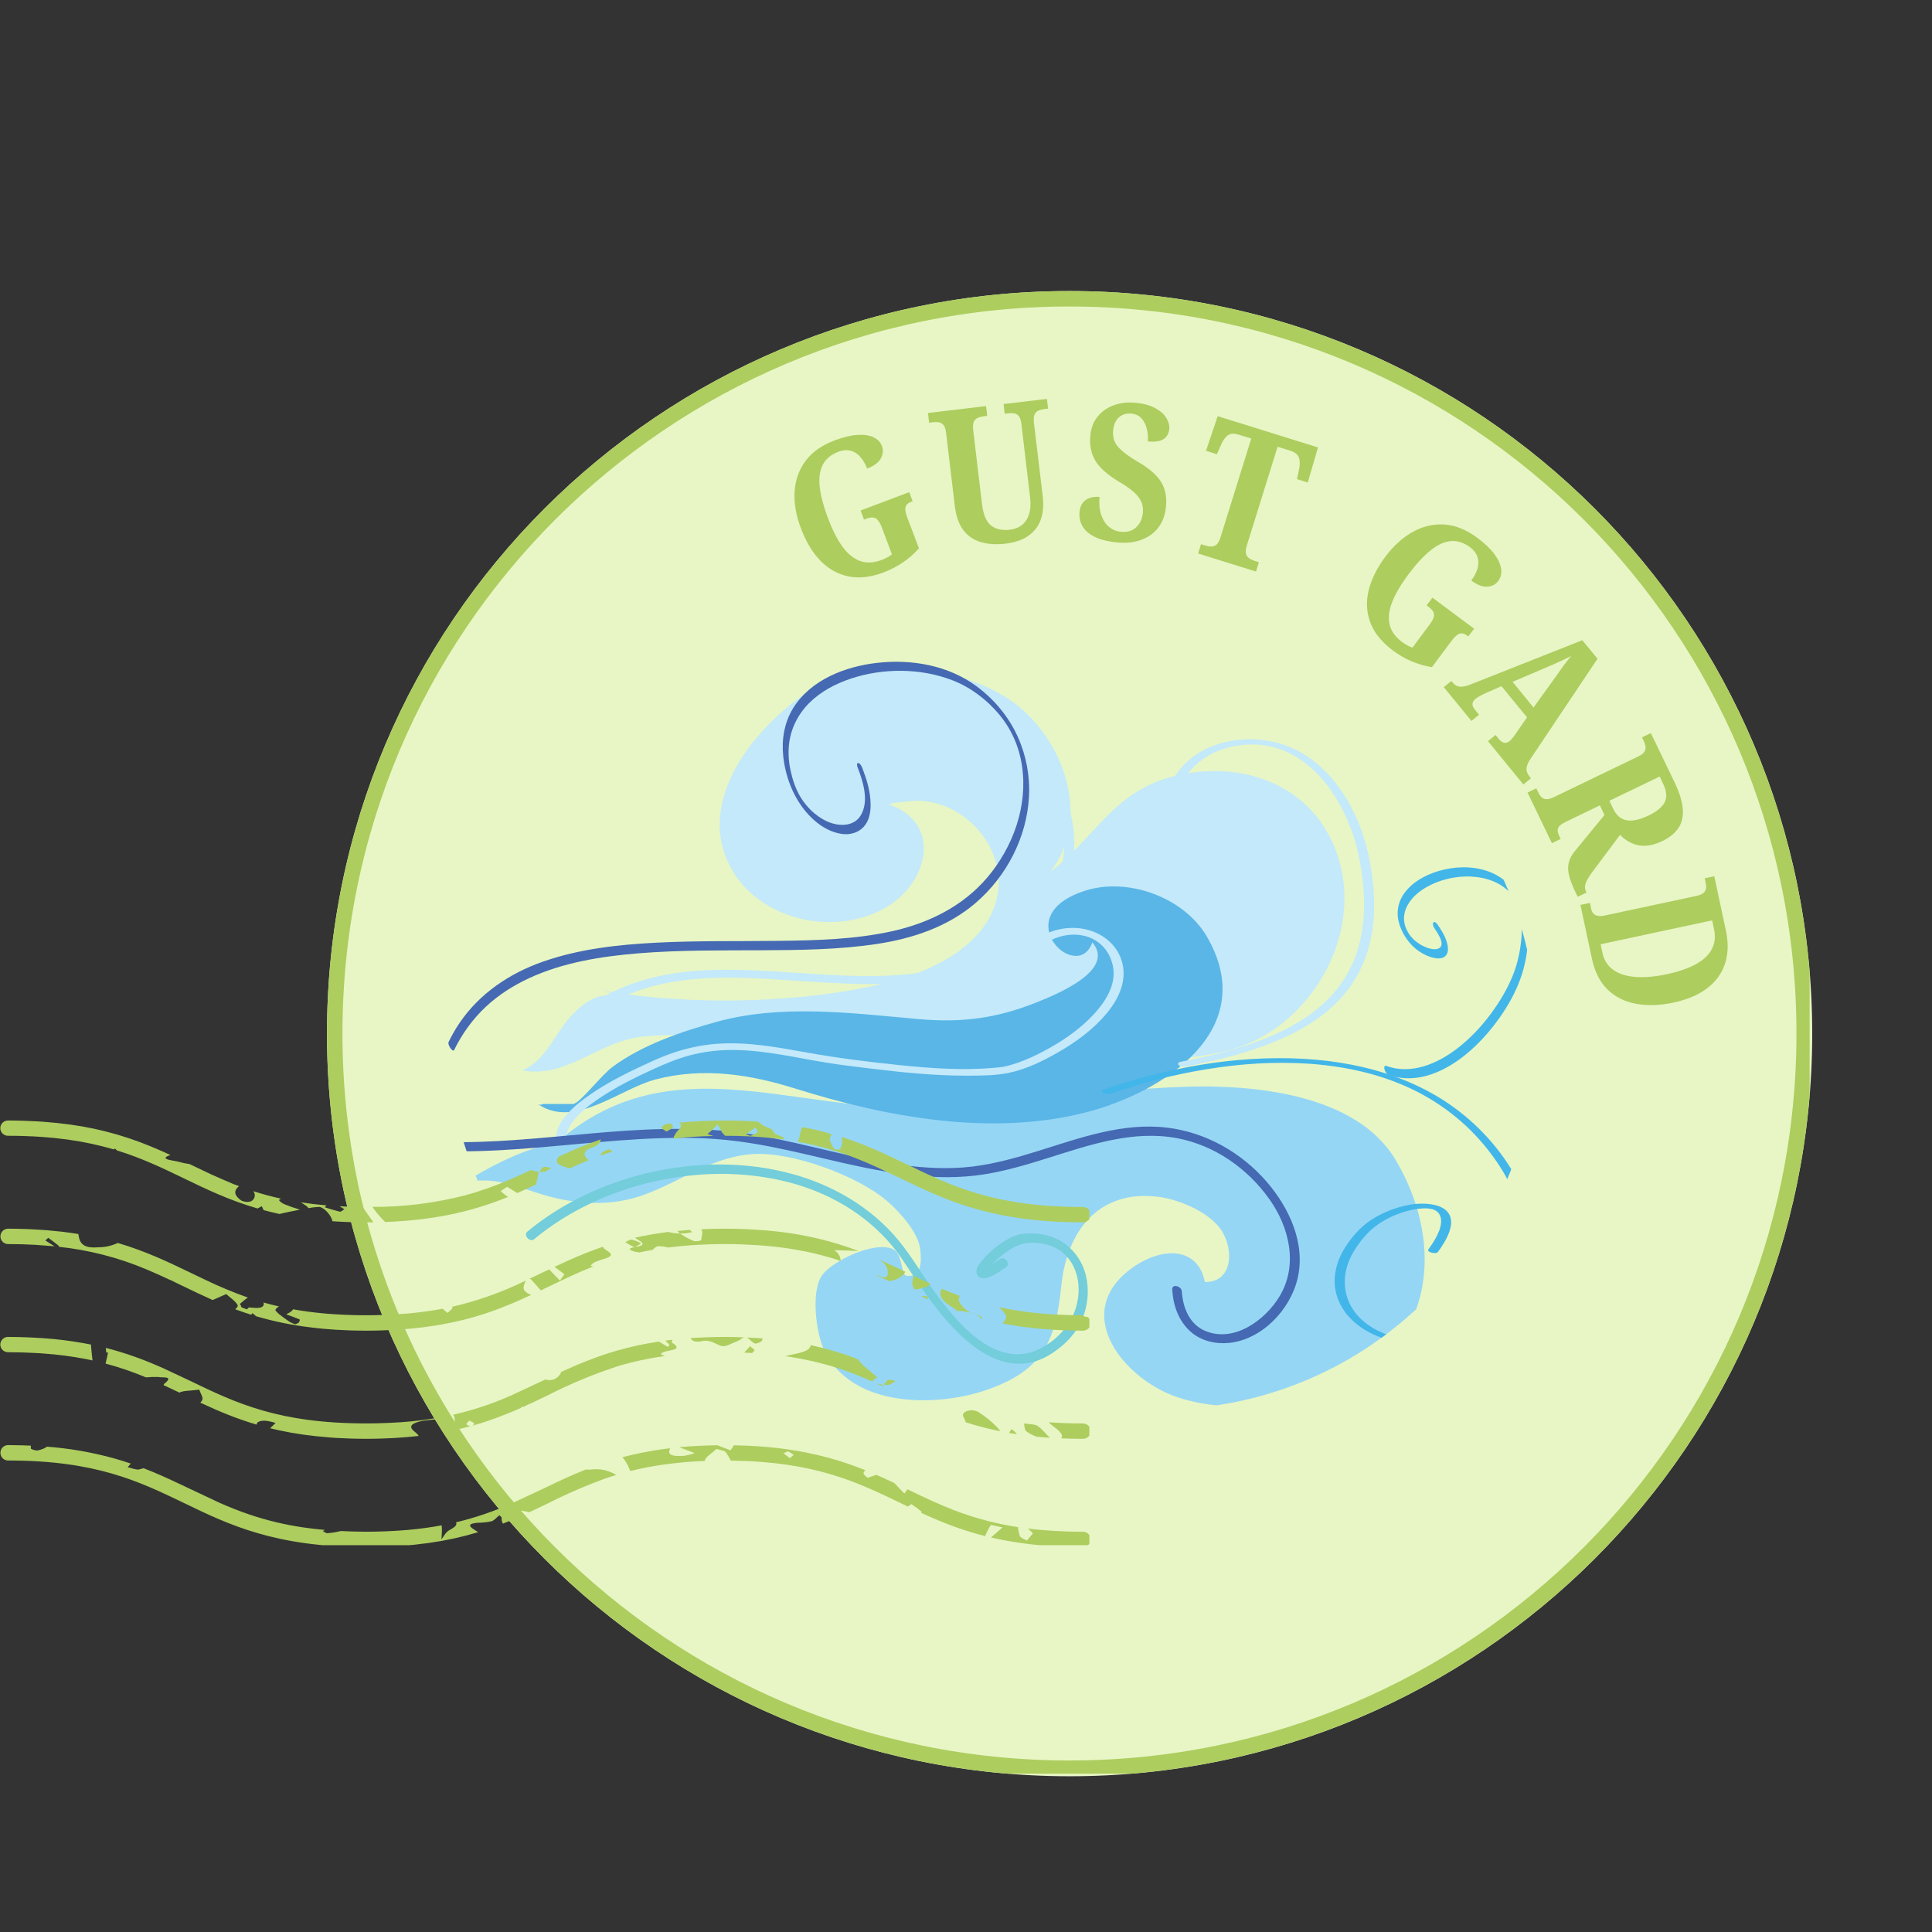 <svg xmlns="http://www.w3.org/2000/svg" xmlns:xlink="http://www.w3.org/1999/xlink" width="500" zoomAndPan="magnify" viewBox="0 0 375 375" height="500" preserveAspectRatio="xMidYMid meet" version="1.0"><rect x="0" y="0" width="375" height="375" fill="#333333" stroke="none"/><defs><g/><clipPath id="2a68f98275"><path d="M 63.469 56.492 L 351.75 56.492 L 351.75 344.77 L 63.469 344.77 Z M 63.469 56.492 " clip-rule="nonzero"/></clipPath><clipPath id="5c5aba51e4"><path d="M 207.609 56.492 C 128.004 56.492 63.469 121.023 63.469 200.629 C 63.469 280.238 128.004 344.77 207.609 344.77 C 287.215 344.77 351.75 280.238 351.75 200.629 C 351.75 121.023 287.215 56.492 207.609 56.492 Z M 207.609 56.492 " clip-rule="nonzero"/></clipPath><clipPath id="28700a390b"><path d="M 63.469 56.492 L 351.25 56.492 L 351.25 344.27 L 63.469 344.27 Z M 63.469 56.492 " clip-rule="nonzero"/></clipPath><clipPath id="9d88fe4bff"><path d="M 207.605 56.492 C 128 56.492 63.469 121.023 63.469 200.625 C 63.469 280.227 128 344.758 207.605 344.758 C 287.207 344.758 351.738 280.227 351.738 200.625 C 351.738 121.023 287.207 56.492 207.605 56.492 Z M 207.605 56.492 " clip-rule="nonzero"/></clipPath><clipPath id="6fe5b12b56"><path d="M 101 129 L 261 129 L 261 208 L 101 208 Z M 101 129 " clip-rule="nonzero"/></clipPath><clipPath id="d2bb702ded"><path d="M 86.918 200.629 C 86.918 240.918 119.578 273.578 159.863 273.578 L 225.285 273.578 C 265.574 273.578 298.234 240.918 298.234 200.629 C 298.234 160.344 265.574 127.684 225.285 127.684 L 159.863 127.684 C 119.578 127.684 86.918 160.344 86.918 200.629 Z M 86.918 200.629 " clip-rule="nonzero"/></clipPath><clipPath id="71ed2ddc5e"><path d="M 88 210 L 277 210 L 277 274 L 88 274 Z M 88 210 " clip-rule="nonzero"/></clipPath><clipPath id="08b2d5290b"><path d="M 86.918 200.629 C 86.918 240.918 119.578 273.578 159.863 273.578 L 225.285 273.578 C 265.574 273.578 298.234 240.918 298.234 200.629 C 298.234 160.344 265.574 127.684 225.285 127.684 L 159.863 127.684 C 119.578 127.684 86.918 160.344 86.918 200.629 Z M 86.918 200.629 " clip-rule="nonzero"/></clipPath><clipPath id="fa53c91b1f"><path d="M 104 172 L 238 172 L 238 219 L 104 219 Z M 104 172 " clip-rule="nonzero"/></clipPath><clipPath id="3e61136cb2"><path d="M 86.918 200.629 C 86.918 240.918 119.578 273.578 159.863 273.578 L 225.285 273.578 C 265.574 273.578 298.234 240.918 298.234 200.629 C 298.234 160.344 265.574 127.684 225.285 127.684 L 159.863 127.684 C 119.578 127.684 86.918 160.344 86.918 200.629 Z M 86.918 200.629 " clip-rule="nonzero"/></clipPath><clipPath id="acb4c67c2e"><path d="M 107 180 L 219 180 L 219 223 L 107 223 Z M 107 180 " clip-rule="nonzero"/></clipPath><clipPath id="bfdd3e97cf"><path d="M 86.918 200.629 C 86.918 240.918 119.578 273.578 159.863 273.578 L 225.285 273.578 C 265.574 273.578 298.234 240.918 298.234 200.629 C 298.234 160.344 265.574 127.684 225.285 127.684 L 159.863 127.684 C 119.578 127.684 86.918 160.344 86.918 200.629 Z M 86.918 200.629 " clip-rule="nonzero"/></clipPath><clipPath id="29e5446365"><path d="M 88 218 L 253 218 L 253 261 L 88 261 Z M 88 218 " clip-rule="nonzero"/></clipPath><clipPath id="7b1d426915"><path d="M 86.918 200.629 C 86.918 240.918 119.578 273.578 159.863 273.578 L 225.285 273.578 C 265.574 273.578 298.234 240.918 298.234 200.629 C 298.234 160.344 265.574 127.684 225.285 127.684 L 159.863 127.684 C 119.578 127.684 86.918 160.344 86.918 200.629 Z M 86.918 200.629 " clip-rule="nonzero"/></clipPath><clipPath id="b9130f880e"><path d="M 109 135 L 209 135 L 209 201 L 109 201 Z M 109 135 " clip-rule="nonzero"/></clipPath><clipPath id="3340f43e06"><path d="M 86.918 200.629 C 86.918 240.918 119.578 273.578 159.863 273.578 L 225.285 273.578 C 265.574 273.578 298.234 240.918 298.234 200.629 C 298.234 160.344 265.574 127.684 225.285 127.684 L 159.863 127.684 C 119.578 127.684 86.918 160.344 86.918 200.629 Z M 86.918 200.629 " clip-rule="nonzero"/></clipPath><clipPath id="887490778a"><path d="M 102 226 L 212 226 L 212 265 L 102 265 Z M 102 226 " clip-rule="nonzero"/></clipPath><clipPath id="9c168e7988"><path d="M 86.918 200.629 C 86.918 240.918 119.578 273.578 159.863 273.578 L 225.285 273.578 C 265.574 273.578 298.234 240.918 298.234 200.629 C 298.234 160.344 265.574 127.684 225.285 127.684 L 159.863 127.684 C 119.578 127.684 86.918 160.344 86.918 200.629 Z M 86.918 200.629 " clip-rule="nonzero"/></clipPath><clipPath id="2f1f692079"><path d="M 226 143 L 267 143 L 267 208 L 226 208 Z M 226 143 " clip-rule="nonzero"/></clipPath><clipPath id="9eb4cd957b"><path d="M 86.918 200.629 C 86.918 240.918 119.578 273.578 159.863 273.578 L 225.285 273.578 C 265.574 273.578 298.234 240.918 298.234 200.629 C 298.234 160.344 265.574 127.684 225.285 127.684 L 159.863 127.684 C 119.578 127.684 86.918 160.344 86.918 200.629 Z M 86.918 200.629 " clip-rule="nonzero"/></clipPath><clipPath id="760951d040"><path d="M 213 205 L 298 205 L 298 262 L 213 262 Z M 213 205 " clip-rule="nonzero"/></clipPath><clipPath id="269b3a14e1"><path d="M 86.918 200.629 C 86.918 240.918 119.578 273.578 159.863 273.578 L 225.285 273.578 C 265.574 273.578 298.234 240.918 298.234 200.629 C 298.234 160.344 265.574 127.684 225.285 127.684 L 159.863 127.684 C 119.578 127.684 86.918 160.344 86.918 200.629 Z M 86.918 200.629 " clip-rule="nonzero"/></clipPath><clipPath id="90a70613e3"><path d="M 268 168 L 297 168 L 297 210 L 268 210 Z M 268 168 " clip-rule="nonzero"/></clipPath><clipPath id="5402ec6a60"><path d="M 86.918 200.629 C 86.918 240.918 119.578 273.578 159.863 273.578 L 225.285 273.578 C 265.574 273.578 298.234 240.918 298.234 200.629 C 298.234 160.344 265.574 127.684 225.285 127.684 L 159.863 127.684 C 119.578 127.684 86.918 160.344 86.918 200.629 Z M 86.918 200.629 " clip-rule="nonzero"/></clipPath><clipPath id="93d151ef05"><path d="M 87 128 L 200 128 L 200 204 L 87 204 Z M 87 128 " clip-rule="nonzero"/></clipPath><clipPath id="26d276f6bb"><path d="M 86.918 200.629 C 86.918 240.918 119.578 273.578 159.863 273.578 L 225.285 273.578 C 265.574 273.578 298.234 240.918 298.234 200.629 C 298.234 160.344 265.574 127.684 225.285 127.684 L 159.863 127.684 C 119.578 127.684 86.918 160.344 86.918 200.629 Z M 86.918 200.629 " clip-rule="nonzero"/></clipPath><clipPath id="653c70c66e"><path d="M 0 217.336 L 211.453 217.336 L 211.453 299.918 L 0 299.918 Z M 0 217.336 " clip-rule="nonzero"/></clipPath></defs><g clip-path="url(#2a68f98275)"><g clip-path="url(#5c5aba51e4)"><path fill="#e8f6c5" d="M 63.469 56.492 L 351.75 56.492 L 351.75 344.77 L 63.469 344.77 Z M 63.469 56.492 " fill-opacity="1" fill-rule="nonzero"/></g></g><g clip-path="url(#28700a390b)"><g clip-path="url(#9d88fe4bff)"><path stroke-linecap="butt" transform="matrix(1.251, 0, 0, 1.251, 63.471, 56.491)" fill="none" stroke-linejoin="miter" d="M 115.196 0.001 C 51.574 0.001 -0.001 51.576 -0.001 115.195 C -0.001 178.815 51.574 230.39 115.196 230.39 C 178.816 230.39 230.391 178.815 230.391 115.195 C 230.391 51.576 178.816 0.001 115.196 0.001 Z M 115.196 0.001 " stroke="#adcd5f" stroke-width="4.795" stroke-opacity="1" stroke-miterlimit="4"/></g></g><g fill="#adcd5f" fill-opacity="1"><g transform="translate(158.481, 115.62)"><g><path d="M 13.047 -4.531 C 10.516 -3.57 8.219 -3.312 6.156 -3.75 C 4.094 -4.188 2.285 -5.207 0.734 -6.812 C -0.805 -8.414 -2.062 -10.508 -3.031 -13.094 C -3.977 -15.594 -4.383 -17.961 -4.25 -20.203 C -4.113 -22.453 -3.406 -24.438 -2.125 -26.156 C -0.852 -27.875 1.031 -29.203 3.531 -30.141 C 5.207 -30.773 6.676 -31.129 7.938 -31.203 C 9.207 -31.285 10.25 -31.133 11.062 -30.75 C 11.875 -30.363 12.422 -29.789 12.703 -29.031 C 13.004 -28.25 12.93 -27.453 12.484 -26.641 C 12.035 -25.828 11.148 -25.172 9.828 -24.672 C 9.484 -25.578 9.039 -26.332 8.5 -26.938 C 7.969 -27.551 7.336 -27.953 6.609 -28.141 C 5.891 -28.328 5.102 -28.258 4.25 -27.938 C 2.832 -27.406 1.828 -26.57 1.234 -25.438 C 0.641 -24.301 0.438 -22.867 0.625 -21.141 C 0.812 -19.422 1.344 -17.398 2.219 -15.078 C 3.07 -12.797 4.004 -10.953 5.016 -9.547 C 6.035 -8.148 7.164 -7.219 8.406 -6.75 C 9.656 -6.281 11.07 -6.344 12.656 -6.938 C 12.977 -7.062 13.316 -7.211 13.672 -7.391 C 14.023 -7.578 14.348 -7.789 14.641 -8.031 L 12.656 -13.297 C 12.414 -13.922 12.156 -14.383 11.875 -14.688 C 11.602 -15 11.285 -15.16 10.922 -15.172 C 10.555 -15.191 10.141 -15.113 9.672 -14.938 L 9.219 -14.766 L 8.562 -16.531 L 18 -20.094 L 18.656 -18.328 L 18.406 -18.234 C 17.988 -18.078 17.688 -17.879 17.5 -17.641 C 17.312 -17.398 17.227 -17.07 17.25 -16.656 C 17.281 -16.238 17.422 -15.695 17.672 -15.031 L 19.891 -9.188 C 18.941 -8.133 17.91 -7.227 16.797 -6.469 C 15.691 -5.707 14.441 -5.062 13.047 -4.531 Z M 13.047 -4.531 "/></g></g></g><g fill="#adcd5f" fill-opacity="1"><g transform="translate(182.727, 106.615)"><g><path d="M 12.344 -1.078 C 10.625 -0.879 9.062 -0.984 7.656 -1.391 C 6.258 -1.797 5.125 -2.57 4.25 -3.719 C 3.383 -4.875 2.832 -6.457 2.594 -8.469 L 0.906 -22.641 C 0.82 -23.328 0.656 -23.816 0.406 -24.109 C 0.164 -24.398 -0.125 -24.578 -0.469 -24.641 C -0.812 -24.703 -1.207 -24.707 -1.656 -24.656 L -2.391 -24.562 L -2.609 -26.453 L 8.672 -27.797 L 8.891 -25.906 L 8.188 -25.812 C 7.758 -25.758 7.379 -25.66 7.047 -25.516 C 6.711 -25.367 6.461 -25.117 6.297 -24.766 C 6.129 -24.41 6.086 -23.859 6.172 -23.109 L 7.875 -8.812 C 8.125 -6.719 8.719 -5.312 9.656 -4.594 C 10.602 -3.883 11.816 -3.617 13.297 -3.797 C 14.234 -3.91 15.016 -4.219 15.641 -4.719 C 16.273 -5.227 16.734 -5.93 17.016 -6.828 C 17.297 -7.723 17.363 -8.785 17.219 -10.016 L 15.516 -24.375 C 15.43 -25.062 15.27 -25.551 15.031 -25.844 C 14.789 -26.133 14.5 -26.312 14.156 -26.375 C 13.82 -26.438 13.43 -26.441 12.984 -26.391 L 12.281 -26.297 L 12.062 -28.188 L 20.484 -29.188 L 20.703 -27.297 L 19.969 -27.219 C 19.551 -27.164 19.172 -27.062 18.828 -26.906 C 18.492 -26.758 18.242 -26.508 18.078 -26.156 C 17.922 -25.801 17.883 -25.25 17.969 -24.5 L 19.672 -10.234 C 19.867 -8.586 19.75 -7.117 19.312 -5.828 C 18.875 -4.535 18.082 -3.477 16.938 -2.656 C 15.801 -1.832 14.27 -1.305 12.344 -1.078 Z M 12.344 -1.078 "/></g></g></g><g fill="#adcd5f" fill-opacity="1"><g transform="translate(207.985, 104.033)"><g><path d="M 8.812 1.25 C 7.312 1.102 6.07 0.832 5.094 0.438 C 4.125 0.039 3.367 -0.43 2.828 -0.984 C 2.285 -1.547 1.922 -2.141 1.734 -2.766 C 1.547 -3.391 1.484 -4.016 1.547 -4.641 C 1.617 -5.422 1.844 -6.035 2.219 -6.484 C 2.602 -6.941 3.078 -7.254 3.641 -7.422 C 4.211 -7.586 4.812 -7.641 5.438 -7.578 C 5.32 -6.203 5.438 -5.02 5.781 -4.031 C 6.133 -3.039 6.645 -2.273 7.312 -1.734 C 7.977 -1.203 8.734 -0.895 9.578 -0.812 C 10.805 -0.688 11.797 -0.977 12.547 -1.688 C 13.297 -2.406 13.727 -3.344 13.844 -4.5 C 13.926 -5.414 13.785 -6.207 13.422 -6.875 C 13.066 -7.551 12.508 -8.195 11.75 -8.812 C 10.988 -9.426 10.047 -10.055 8.922 -10.703 C 7.484 -11.598 6.363 -12.484 5.562 -13.359 C 4.77 -14.234 4.223 -15.18 3.922 -16.203 C 3.617 -17.234 3.531 -18.359 3.656 -19.578 C 3.801 -21.023 4.281 -22.238 5.094 -23.219 C 5.914 -24.207 6.969 -24.93 8.25 -25.391 C 9.531 -25.848 10.922 -26.004 12.422 -25.859 C 13.992 -25.703 15.27 -25.352 16.25 -24.812 C 17.238 -24.281 17.953 -23.648 18.391 -22.922 C 18.836 -22.191 19.031 -21.469 18.969 -20.75 C 18.875 -19.883 18.5 -19.234 17.844 -18.797 C 17.188 -18.367 16.172 -18.223 14.797 -18.359 C 14.879 -19.191 14.816 -20.004 14.609 -20.797 C 14.41 -21.598 14.07 -22.27 13.594 -22.812 C 13.125 -23.352 12.469 -23.664 11.625 -23.75 C 10.664 -23.844 9.863 -23.609 9.219 -23.047 C 8.57 -22.492 8.191 -21.633 8.078 -20.469 C 8.004 -19.758 8.082 -19.094 8.312 -18.469 C 8.539 -17.852 9.02 -17.223 9.75 -16.578 C 10.477 -15.93 11.539 -15.191 12.938 -14.359 C 14.375 -13.535 15.504 -12.691 16.328 -11.828 C 17.16 -10.961 17.734 -10.031 18.047 -9.031 C 18.359 -8.031 18.453 -6.91 18.328 -5.672 C 18.172 -4.066 17.676 -2.719 16.844 -1.625 C 16.008 -0.539 14.906 0.25 13.531 0.75 C 12.164 1.258 10.594 1.426 8.812 1.25 Z M 8.812 1.25 "/></g></g></g><g fill="#adcd5f" fill-opacity="1"><g transform="translate(228.009, 106.016)"><g><path d="M 4.547 1.422 L 5.109 -0.391 L 5.969 -0.125 C 6.395 0.008 6.789 0.07 7.156 0.062 C 7.531 0.051 7.863 -0.082 8.156 -0.344 C 8.445 -0.613 8.695 -1.094 8.906 -1.781 L 14.859 -20.891 L 12.438 -21.641 C 11.531 -21.93 10.828 -21.895 10.328 -21.531 C 9.836 -21.176 9.422 -20.617 9.078 -19.859 L 8.188 -17.859 L 6.078 -18.516 L 8.344 -25.234 L 27.812 -19.172 L 25.828 -12.359 L 23.734 -13.016 L 24.188 -15.141 C 24.332 -15.961 24.301 -16.66 24.094 -17.234 C 23.883 -17.816 23.316 -18.254 22.391 -18.547 L 19.969 -19.297 L 14.016 -0.188 C 13.805 0.5 13.742 1.035 13.828 1.422 C 13.922 1.805 14.113 2.102 14.406 2.312 C 14.707 2.531 15.066 2.707 15.484 2.844 L 16.344 3.109 L 15.781 4.922 Z M 4.547 1.422 "/></g></g></g><g fill="#adcd5f" fill-opacity="1"><g transform="translate(249.85, 113.504)"><g/></g></g><g fill="#adcd5f" fill-opacity="1"><g transform="translate(259.5, 117.686)"><g><path d="M 10.844 8.562 C 8.676 6.938 7.223 5.133 6.484 3.156 C 5.742 1.188 5.629 -0.879 6.141 -3.047 C 6.66 -5.211 7.742 -7.406 9.391 -9.625 C 10.992 -11.758 12.773 -13.367 14.734 -14.453 C 16.703 -15.547 18.754 -16.02 20.891 -15.875 C 23.023 -15.727 25.164 -14.852 27.312 -13.25 C 28.738 -12.176 29.828 -11.129 30.578 -10.109 C 31.328 -9.086 31.758 -8.129 31.875 -7.234 C 31.988 -6.336 31.801 -5.566 31.312 -4.922 C 30.812 -4.242 30.098 -3.875 29.172 -3.812 C 28.242 -3.758 27.211 -4.156 26.078 -5 C 26.648 -5.77 27.051 -6.547 27.281 -7.328 C 27.508 -8.109 27.508 -8.852 27.281 -9.562 C 27.051 -10.281 26.566 -10.914 25.828 -11.469 C 24.617 -12.375 23.375 -12.77 22.094 -12.656 C 20.812 -12.539 19.5 -11.938 18.156 -10.844 C 16.812 -9.758 15.395 -8.227 13.906 -6.25 C 12.445 -4.289 11.395 -2.508 10.75 -0.906 C 10.113 0.695 9.93 2.148 10.203 3.453 C 10.484 4.766 11.301 5.926 12.656 6.938 C 12.938 7.145 13.25 7.348 13.594 7.547 C 13.945 7.742 14.301 7.898 14.656 8.016 L 18.016 3.5 C 18.41 2.969 18.664 2.504 18.781 2.109 C 18.895 1.711 18.859 1.352 18.672 1.031 C 18.484 0.707 18.191 0.398 17.797 0.109 L 17.406 -0.188 L 18.531 -1.688 L 26.625 4.344 L 25.5 5.844 L 25.281 5.688 C 24.926 5.426 24.598 5.281 24.297 5.25 C 23.992 5.219 23.672 5.32 23.328 5.562 C 22.984 5.812 22.598 6.223 22.172 6.797 L 18.438 11.812 C 17.039 11.582 15.723 11.203 14.484 10.672 C 13.254 10.148 12.039 9.445 10.844 8.562 Z M 10.844 8.562 "/></g></g></g><g fill="#adcd5f" fill-opacity="1"><g transform="translate(280.141, 133.251)"><g><path d="M 0.094 0.125 L 1.562 -1.078 L 1.797 -0.797 C 2.047 -0.492 2.32 -0.27 2.625 -0.125 C 2.926 0.02 3.305 0.066 3.766 0.016 C 4.234 -0.023 4.828 -0.195 5.547 -0.5 L 26.984 -8.984 L 29.938 -5.391 L 16.812 14.219 C 16.52 14.688 16.32 15.113 16.219 15.5 C 16.125 15.883 16.129 16.238 16.234 16.562 C 16.348 16.895 16.531 17.211 16.781 17.516 L 17.016 17.812 L 15.547 19.016 L 8.672 10.609 L 10.141 9.406 L 10.828 10.234 C 11.117 10.598 11.438 10.82 11.781 10.906 C 12.125 11 12.477 10.898 12.844 10.609 C 13 10.484 13.148 10.332 13.297 10.156 C 13.453 9.988 13.598 9.812 13.734 9.625 C 13.879 9.445 14 9.273 14.094 9.109 L 16.25 5.984 L 11.297 -0.062 L 8.297 1.25 C 8.109 1.332 7.883 1.438 7.625 1.562 C 7.375 1.695 7.129 1.832 6.891 1.969 C 6.648 2.102 6.441 2.242 6.266 2.391 C 5.922 2.66 5.723 2.969 5.672 3.312 C 5.617 3.664 5.773 4.062 6.141 4.5 L 6.938 5.484 L 5.469 6.688 Z M 13.453 -0.906 L 17.516 4.078 L 21.781 -1.844 C 22.145 -2.332 22.488 -2.816 22.812 -3.297 C 23.133 -3.773 23.469 -4.234 23.812 -4.672 C 24.164 -5.109 24.504 -5.531 24.828 -5.938 C 24.379 -5.688 23.906 -5.445 23.406 -5.219 C 22.906 -5 22.398 -4.77 21.891 -4.531 C 21.391 -4.289 20.879 -4.066 20.359 -3.859 Z M 13.453 -0.906 "/></g></g></g><g fill="#adcd5f" fill-opacity="1"><g transform="translate(296.099, 153.039)"><g><path d="M 0.391 0.797 L 2.094 -0.031 L 2.5 0.812 C 2.645 1.125 2.832 1.406 3.062 1.656 C 3.301 1.906 3.609 2.047 3.984 2.078 C 4.359 2.117 4.852 1.992 5.469 1.703 L 21.859 -6.203 C 22.473 -6.492 22.879 -6.801 23.078 -7.125 C 23.273 -7.457 23.348 -7.789 23.297 -8.125 C 23.242 -8.469 23.148 -8.785 23.016 -9.078 L 22.609 -9.922 L 24.328 -10.75 L 28.938 -1.188 C 29.895 0.82 30.426 2.551 30.531 4 C 30.633 5.457 30.348 6.688 29.672 7.688 C 28.992 8.695 27.973 9.531 26.609 10.188 C 25.348 10.789 24.207 11.102 23.188 11.125 C 22.176 11.145 21.266 10.953 20.453 10.547 C 19.648 10.141 18.945 9.629 18.344 9.016 L 13.203 15.906 C 12.473 16.852 11.984 17.641 11.734 18.266 C 11.484 18.898 11.488 19.488 11.75 20.031 L 11.844 20.203 L 10.141 21.031 L 9.641 20.016 C 9.109 18.898 8.723 17.895 8.484 17 C 8.242 16.113 8.207 15.281 8.375 14.5 C 8.539 13.719 8.941 12.938 9.578 12.156 L 15.328 5.156 L 14.438 3.281 L 7.781 6.5 C 7.164 6.789 6.75 7.078 6.531 7.359 C 6.312 7.648 6.219 7.953 6.25 8.266 C 6.289 8.578 6.391 8.898 6.547 9.234 L 6.828 9.797 L 5.125 10.625 Z M 16.984 3.875 C 17.641 5.238 18.539 6.008 19.688 6.188 C 20.832 6.363 22.234 6.051 23.891 5.25 C 24.984 4.727 25.812 4.164 26.375 3.562 C 26.945 2.957 27.258 2.297 27.312 1.578 C 27.363 0.867 27.18 0.078 26.766 -0.797 L 26.047 -2.312 L 16.281 2.391 Z M 16.984 3.875 "/></g></g></g><g fill="#adcd5f" fill-opacity="1"><g transform="translate(306.57, 174.766)"><g><path d="M 0.188 0.875 L 2.031 0.484 L 2.297 1.719 C 2.367 2.062 2.508 2.344 2.719 2.562 C 2.926 2.789 3.211 2.938 3.578 3 C 3.941 3.07 4.406 3.047 4.969 2.922 L 22.719 -0.875 C 23.332 -1.008 23.773 -1.191 24.047 -1.422 C 24.316 -1.66 24.484 -1.926 24.547 -2.219 C 24.617 -2.52 24.613 -2.863 24.531 -3.25 L 24.312 -4.297 L 26.172 -4.688 L 28.422 5.828 C 28.93 8.18 28.883 10.301 28.281 12.188 C 27.688 14.082 26.551 15.68 24.875 16.984 C 23.207 18.297 20.988 19.25 18.219 19.844 C 15.57 20.406 13.148 20.477 10.953 20.062 C 8.766 19.656 6.93 18.734 5.453 17.297 C 3.984 15.859 2.977 13.891 2.438 11.391 Z M 4.469 10.203 C 4.781 11.617 5.477 12.711 6.562 13.484 C 7.656 14.266 9.094 14.723 10.875 14.859 C 12.656 14.992 14.707 14.812 17.031 14.312 C 19.375 13.801 21.27 13.133 22.719 12.312 C 24.176 11.488 25.18 10.508 25.734 9.375 C 26.297 8.25 26.426 6.984 26.125 5.578 L 25.75 3.875 L 4.109 8.516 Z M 4.469 10.203 "/></g></g></g><g clip-path="url(#6fe5b12b56)"><g clip-path="url(#d2bb702ded)"><path fill="#c3e9fa" d="M 117.211 192.324 C 134.121 195.262 156.484 194.809 172.836 190.559 C 181.066 188.422 191.699 183.34 193.574 173.93 C 195.562 163.98 186.168 154.352 176.383 155.535 C 174.887 155.715 173.812 155.688 172.465 156.109 C 183.086 159.738 180.16 171.602 171.684 176.301 C 161.57 181.906 146.969 178.473 141.617 167.996 C 135.531 156.066 145.004 143.129 154.488 135.938 C 165.359 127.695 184.789 128.266 195.926 135.785 C 206.246 142.754 212.16 158.605 203.844 169.25 C 212.309 162.797 215.957 154.066 226.832 150.934 C 238.66 147.527 251.949 150.879 257.914 162.074 C 266.816 178.793 255.062 200.277 237.336 204.16 C 227.016 206.422 215.668 206.516 204.762 205.973 C 189.551 205.211 174.07 204.227 158.762 203.008 C 147.734 202.125 136.059 200.125 124.871 201.191 C 116.223 202.016 110.188 209.32 101.441 207.781 C 106.348 205.457 107.57 200.582 111.129 196.906 C 116.035 191.84 119.129 192.828 124.902 194.695 " fill-opacity="1" fill-rule="nonzero"/></g></g><g clip-path="url(#71ed2ddc5e)"><g clip-path="url(#08b2d5290b)"><path fill="#96d6f5" d="M 108.926 221.035 C 130.027 203.445 152.789 215.145 176.961 214.969 C 194.613 214.844 212.035 211.57 229.66 210.949 C 243.031 210.477 263.23 212.191 270.918 225.188 C 281.93 243.82 276.871 265.707 254.496 271.34 C 245.828 273.523 233.484 274.059 225.371 269.855 C 216.094 265.047 208.695 253.613 220.176 245.797 C 225.539 242.145 232.457 241.859 233.871 248.836 C 239.328 248.887 239.449 242.582 237.172 238.953 C 234.871 235.281 228.805 232.809 224.906 232.309 C 213.129 230.809 207.051 239.113 206.004 249.547 C 204.934 260.238 202.473 265.902 191.773 269.691 C 181.852 273.207 165.297 273.348 159.934 261.98 C 158.383 258.699 157.48 251.078 159.344 247.867 C 161.094 244.844 169.965 240.668 173.441 242.516 C 175.246 243.477 174.863 247.453 175.91 247.613 C 178.957 248.082 178.863 244.738 178.621 242.527 C 178.262 239.254 174.652 235.215 172.094 233.051 C 166.238 228.098 153.715 223.547 146.207 224.004 C 136.863 224.57 129.945 231.188 121.383 232.934 C 115.656 234.102 109.91 233.305 104.812 231.715 C 99.797 230.152 93.586 227.418 88.422 230.59 C 97.062 224.945 109.367 218.738 119.578 222.223 " fill-opacity="1" fill-rule="nonzero"/></g></g><g clip-path="url(#fa53c91b1f)"><g clip-path="url(#3e61136cb2)"><path fill="#59b6e7" d="M 111.293 214.277 C 112.73 213.977 116.598 208.77 118.973 207.023 C 124.707 202.805 132.148 200.273 138.973 198.375 C 151.629 194.848 165.348 196.652 178.156 197.797 C 186.766 198.566 193.449 197.656 201.238 194.547 C 205.199 192.969 216.609 188.297 212.023 182.902 C 209.117 191.188 195.16 177.754 210.707 172.859 C 218.992 170.25 229.812 174.184 234.246 181.785 C 244.816 199.91 225.672 212.117 210.707 215.93 C 192.371 220.602 172.137 216.867 154.488 211.328 C 145.68 208.562 136.586 207.082 127.254 209.516 C 120.316 211.324 111.602 219.102 104.562 214.395 C 104.48 214.27 104.977 214.605 105.375 214.277 " fill-opacity="1" fill-rule="nonzero"/></g></g><g clip-path="url(#acb4c67c2e)"><g clip-path="url(#bfdd3e97cf)"><path fill="#c3e9fa" d="M 109.906 221.492 C 109.781 219.957 110.504 218.555 111.441 217.391 C 112.684 215.848 114.281 214.578 115.902 213.461 C 119.379 211.055 123.207 209.168 127.043 207.418 C 129.25 206.414 131.473 205.496 133.82 204.863 C 136.656 204.102 139.605 203.766 142.539 203.801 C 148.5 203.867 154.355 205.27 160.215 206.23 C 163.125 206.711 166.062 207.047 168.988 207.406 C 172.051 207.781 175.113 208.121 178.188 208.375 C 181.328 208.633 184.477 208.789 187.625 208.789 C 190.305 208.793 193.109 208.781 195.742 208.254 C 199.117 207.574 202.387 205.977 205.352 204.273 C 208.852 202.266 212.242 199.793 214.828 196.664 C 217.035 194 218.688 190.641 217.887 187.105 C 217.023 183.281 213.695 180.797 209.961 180.23 C 206.723 179.738 202.941 180.664 200.523 182.945 C 199.562 183.852 198.828 185.086 198.816 186.434 C 198.801 188.051 199.797 189.406 200.945 190.438 C 201.754 191.16 202.699 191.734 203.648 192.238 C 204.047 192.449 204.672 192.457 205.016 192.137 C 205.367 191.809 205.086 191.398 204.746 191.219 C 203.254 190.426 201.602 189.316 200.992 187.707 C 200.547 186.539 200.844 185.41 201.578 184.398 C 202.324 183.367 203.688 182.543 204.84 182.105 C 205.203 181.965 205.574 181.852 205.949 181.75 C 206.406 181.629 206.676 181.578 207.074 181.52 C 207.98 181.395 208.594 181.387 209.434 181.473 C 210.16 181.547 210.945 181.738 211.609 182.012 C 212.41 182.348 213.066 182.773 213.715 183.352 C 215 184.492 215.805 186.16 216.074 187.848 C 216.617 191.258 214.488 194.516 212.285 196.891 C 209.543 199.844 206.125 202.16 202.578 204.039 C 200.996 204.879 199.34 205.637 197.699 206.223 C 196.996 206.477 196.277 206.699 195.551 206.883 C 195.246 206.961 194.945 207.027 194.641 207.086 C 194.875 207.039 194.637 207.086 194.598 207.094 C 194.461 207.113 194.324 207.125 194.188 207.141 C 193.781 207.188 193.379 207.227 192.977 207.262 C 186.855 207.805 180.668 207.359 174.57 206.734 C 168.566 206.117 162.57 205.363 156.629 204.297 C 150.836 203.258 145.008 202.164 139.094 202.605 C 135.969 202.84 132.883 203.531 129.938 204.598 C 128.035 205.289 126.195 206.152 124.363 207.008 C 120.582 208.777 116.848 210.727 113.48 213.211 C 111.949 214.336 110.512 215.605 109.371 217.137 C 108.484 218.32 107.82 219.793 107.941 221.305 C 108.016 222.199 109.973 222.332 109.906 221.492 Z M 109.906 221.492 " fill-opacity="1" fill-rule="nonzero"/></g></g><g clip-path="url(#29e5446365)"><g clip-path="url(#7b1d426915)"><path fill="#4569b2" d="M 227.527 250.297 C 227.723 253.414 228.734 256.375 231.113 258.492 C 233.098 260.258 235.879 260.906 238.477 260.664 C 244.887 260.07 250.41 254.273 251.855 248.184 C 253.469 241.395 250.254 234.48 245.898 229.422 C 240.961 223.691 234.035 219.777 226.508 218.871 C 217.965 217.84 209.672 220.855 201.645 223.359 C 197.461 224.668 193.227 225.871 188.867 226.414 C 184.199 227 179.422 226.715 174.777 226.094 C 165.516 224.852 156.559 222.051 147.375 220.406 C 137.602 218.656 127.711 218.945 117.855 219.738 C 108.305 220.508 98.781 221.688 89.188 221.699 C 87.938 221.699 88.551 223.473 89.605 223.473 C 99.809 223.457 109.941 222.137 120.102 221.371 C 125.172 220.988 130.262 220.762 135.348 220.902 C 140.121 221.031 144.824 221.641 149.508 222.555 C 158.664 224.348 167.641 227.094 176.941 228.102 C 181.555 228.602 186.254 228.68 190.848 227.969 C 195.16 227.301 199.352 226.047 203.508 224.738 C 211.578 222.199 219.938 219.312 228.496 220.926 C 235.734 222.289 242.121 226.766 246.367 232.73 C 250.246 238.18 252 245.465 248.418 251.52 C 245.625 256.25 239.414 260.789 233.758 258.25 C 230.809 256.93 229.578 253.695 229.391 250.652 C 229.324 249.621 227.453 249.109 227.527 250.297 Z M 227.527 250.297 " fill-opacity="1" fill-rule="nonzero"/></g></g><g clip-path="url(#b9130f880e)"><g clip-path="url(#3340f43e06)"><path fill="#c3e9fa" d="M 111.406 200.055 C 114.203 197.332 117.418 195.07 120.969 193.449 C 124.336 191.914 127.887 190.973 131.531 190.43 C 139.152 189.289 146.855 189.848 154.531 190.355 C 162.344 190.875 170.234 191.449 178.035 190.469 C 181.828 189.988 185.59 189.105 189.141 187.684 C 192.664 186.273 196.012 184.285 198.996 181.938 C 203.629 178.297 207.195 173.27 208.211 167.379 C 209.113 162.156 208.016 156.777 205.621 152.09 C 203.121 147.195 199.324 143.043 194.758 140.012 C 190.211 136.996 184.844 135.266 179.379 135.379 C 176.629 135.438 173.883 136.031 171.336 137.074 C 169.953 137.641 168.617 138.352 167.359 139.16 C 165.98 140.043 164.75 141.09 163.512 142.152 C 161.523 143.855 158.422 146.828 160.027 149.719 C 160.594 150.738 161.672 151.426 162.707 151.887 C 164.102 152.504 165.59 152.84 167.094 153.074 C 169.859 153.508 172.703 153.531 175.492 153.332 C 175.934 153.301 176.293 152.891 176.129 152.449 C 175.945 151.965 175.387 151.766 174.914 151.801 C 173.297 151.914 171.984 151.93 170.332 151.855 C 169.531 151.816 168.73 151.75 167.934 151.656 C 167.566 151.613 167.195 151.562 166.828 151.504 C 166.648 151.473 166.469 151.441 166.289 151.41 C 165.996 151.355 166.488 151.449 166.199 151.391 C 166.082 151.367 165.969 151.344 165.852 151.32 C 165.184 151.172 164.52 150.984 163.875 150.742 C 163.801 150.719 163.73 150.688 163.66 150.66 C 163.422 150.566 163.863 150.75 163.629 150.648 C 163.496 150.59 163.363 150.527 163.234 150.461 C 163.109 150.402 162.988 150.336 162.867 150.266 C 162.809 150.23 162.75 150.195 162.695 150.16 C 162.648 150.133 162.395 149.961 162.625 150.121 C 162.422 149.98 162.234 149.824 162.059 149.652 C 162.02 149.613 161.883 149.461 162.055 149.652 C 162.016 149.609 161.98 149.562 161.945 149.52 C 161.863 149.418 161.789 149.309 161.723 149.199 C 161.621 149.031 161.809 149.367 161.723 149.195 C 161.695 149.148 161.676 149.098 161.656 149.047 C 161.613 148.945 161.578 148.844 161.551 148.738 C 161.5 148.555 161.582 148.914 161.547 148.723 C 161.535 148.668 161.531 148.613 161.523 148.559 C 161.508 148.426 161.508 148.289 161.512 148.156 C 161.512 148.098 161.52 148.035 161.523 147.977 C 161.504 148.176 161.531 147.965 161.535 147.934 C 161.559 147.805 161.594 147.676 161.629 147.551 C 161.668 147.418 161.719 147.285 161.77 147.152 C 161.797 147.082 161.828 147.016 161.859 146.949 C 161.93 146.793 161.895 146.875 161.945 146.777 C 162.328 146.062 162.848 145.426 163.395 144.828 C 164.082 144.082 164.863 143.434 165.625 142.762 C 166.223 142.234 166.844 141.738 167.484 141.266 C 169.816 139.547 172.281 138.324 175.121 137.57 C 175.199 137.551 175.277 137.531 175.355 137.512 C 175.617 137.445 175.188 137.551 175.449 137.488 C 175.605 137.449 175.766 137.414 175.922 137.383 C 176.266 137.309 176.605 137.246 176.953 137.188 C 177.605 137.082 178.27 137.008 178.93 136.961 C 179.246 136.938 179.562 136.926 179.879 136.914 C 180.145 136.906 179.684 136.918 179.945 136.914 C 180.027 136.914 180.105 136.914 180.184 136.914 C 180.367 136.91 180.551 136.914 180.734 136.918 C 181.391 136.934 182.043 136.98 182.691 137.051 C 183.004 137.082 183.316 137.125 183.625 137.172 C 183.781 137.195 183.934 137.219 184.09 137.246 C 184.168 137.262 184.246 137.273 184.32 137.289 C 184.371 137.297 184.715 137.363 184.449 137.312 C 185.09 137.438 185.727 137.594 186.355 137.77 C 186.984 137.945 187.609 138.152 188.223 138.375 C 188.52 138.484 188.816 138.598 189.105 138.719 C 189.148 138.734 189.395 138.836 189.156 138.734 C 189.23 138.766 189.301 138.797 189.375 138.828 C 189.543 138.902 189.711 138.977 189.879 139.055 C 191.086 139.602 192.25 140.238 193.367 140.945 C 193.637 141.117 193.902 141.293 194.168 141.473 C 194.195 141.492 194.414 141.645 194.227 141.512 C 194.293 141.559 194.359 141.605 194.422 141.652 C 194.578 141.758 194.727 141.867 194.879 141.98 C 195.414 142.375 195.938 142.789 196.449 143.219 C 196.961 143.645 197.457 144.094 197.941 144.555 C 198.172 144.777 198.402 145.004 198.625 145.23 C 198.738 145.344 198.848 145.461 198.961 145.578 C 199.016 145.633 199.07 145.691 199.125 145.75 C 199.148 145.777 199.371 146.02 199.242 145.875 C 200.141 146.855 200.977 147.898 201.742 148.988 C 203.277 151.168 204.395 153.297 205.285 155.855 C 206.137 158.301 206.574 160.672 206.598 163.312 C 206.609 164.652 206.504 165.801 206.281 167.039 C 206.047 168.34 205.68 169.613 205.203 170.844 C 204.191 173.449 202.578 175.855 200.617 177.957 C 198.27 180.469 195.305 182.535 192.297 184.254 C 189.047 186.105 185.457 187.391 181.828 188.188 C 174.258 189.848 166.508 189.566 158.828 189.098 C 151.008 188.621 143.16 187.871 135.324 188.422 C 127.734 188.957 120.246 190.973 114 195.457 C 112.582 196.477 111.246 197.613 109.996 198.832 C 109.164 199.641 110.727 200.715 111.406 200.055 Z M 111.406 200.055 " fill-opacity="1" fill-rule="nonzero"/></g></g><g clip-path="url(#887490778a)"><g clip-path="url(#9c168e7988)"><path fill="#73cdda" d="M 103.668 240.527 C 110.34 235 118.438 231.277 126.855 229.355 C 135.281 227.43 144.16 227.273 152.574 229.344 C 160.586 231.309 168 235.547 173.266 241.926 C 174.484 243.398 175.5 244.98 176.559 246.578 C 177.703 248.305 178.871 250.02 180.09 251.699 C 182.617 255.184 185.414 258.566 188.84 261.211 C 191.883 263.559 195.668 265.223 199.574 264.562 C 201.711 264.203 203.648 263.172 205.355 261.855 C 206.879 260.684 208.211 259.328 209.211 257.672 C 211.004 254.703 211.57 251.039 210.793 247.664 C 210.02 244.316 207.691 241.473 204.492 240.199 C 202.629 239.457 200.586 239.297 198.602 239.477 C 197.051 239.621 195.59 240.477 194.324 241.328 C 193.066 242.172 191.902 243.191 190.902 244.328 C 190.258 245.059 189.316 246.086 189.57 247.152 C 189.824 248.215 190.969 248.25 191.789 247.965 C 193.086 247.52 194.273 246.633 195.391 245.867 C 195.812 245.578 195.602 244.887 195.332 244.586 C 194.988 244.207 194.488 244.109 194.066 244.398 C 193.242 244.969 192.398 245.52 191.5 245.973 C 191.25 246.098 190.992 246.211 190.723 246.301 C 190.539 246.359 190.906 246.254 190.734 246.297 C 190.691 246.309 190.652 246.312 190.609 246.32 C 190.406 246.352 190.684 246.352 190.773 246.375 C 190.949 246.426 191.168 246.695 191.285 246.973 C 191.34 247.105 191.312 247.062 191.293 247.227 C 191.301 247.156 191.324 247.09 191.344 247.027 C 191.246 247.324 191.375 246.988 191.414 246.914 C 191.711 246.359 191.941 246.117 192.277 245.734 C 193.285 244.594 194.465 243.59 195.727 242.738 C 196.965 241.906 198.305 241.332 199.789 241.246 C 201.605 241.145 203.348 241.445 204.949 242.254 C 206.18 242.871 207.281 243.961 207.992 245.137 C 208.773 246.418 209.184 247.848 209.316 249.348 C 209.457 250.992 209.246 252.539 208.73 254.133 C 207.602 257.629 204.633 260.562 201.27 262.055 C 197.785 263.605 194.156 262.75 191.109 260.801 C 187.594 258.551 184.809 255.273 182.289 251.953 C 179.895 248.797 177.871 245.332 175.492 242.141 C 170.418 235.324 162.98 230.621 154.914 228.195 C 146.559 225.684 137.598 225.453 129.039 226.984 C 120.383 228.531 112.02 231.918 104.879 237.09 C 104.012 237.719 103.168 238.379 102.344 239.062 C 101.52 239.742 102.844 241.211 103.668 240.527 Z M 103.668 240.527 " fill-opacity="1" fill-rule="nonzero"/></g></g><g clip-path="url(#2f1f692079)"><g clip-path="url(#9eb4cd957b)"><path fill="#c3e9fa" d="M 230.09 207.039 C 235.855 205.914 241.621 204.527 247.082 202.328 C 251.91 200.383 256.539 197.734 260.121 193.898 C 263.715 190.047 265.809 185.117 266.465 179.91 C 266.875 176.695 266.758 173.426 266.348 170.219 C 265.957 167.125 265.312 164.09 264.25 161.156 C 262.207 155.496 258.711 150.094 253.629 146.738 C 248.219 143.172 241.043 142.492 235.035 144.934 C 230.055 146.957 225.906 151.707 226.359 157.355 C 226.586 160.227 228.004 162.812 229.996 164.844 C 230.594 165.457 231.262 165.984 231.922 166.531 C 232.695 167.164 233.496 167.758 234.34 168.289 C 235.734 169.164 237.273 169.871 238.887 170.223 C 241.453 170.777 244.184 170.383 246.098 168.473 C 247.895 166.672 248.449 163.918 248.387 161.461 C 248.332 159.43 247.867 157.41 247.172 155.508 C 246.531 155.523 245.891 155.543 245.254 155.559 C 245.555 156.129 245.992 156.531 246.516 156.891 C 246.957 157.191 247.363 157.445 247.621 157.934 C 247.824 158.32 248.398 158.418 248.789 158.406 C 249 158.398 249.746 158.27 249.539 157.879 C 249.238 157.309 248.801 156.91 248.273 156.551 C 247.836 156.25 247.43 155.992 247.172 155.508 C 246.969 155.121 246.395 155.023 246.004 155.035 C 245.746 155.039 245.105 155.152 245.254 155.559 C 246.297 158.422 246.836 161.602 246.078 164.605 C 245.797 165.727 245.289 166.785 244.543 167.668 C 244.199 168.074 243.867 168.359 243.402 168.672 C 242.949 168.973 242.633 169.113 242.051 169.289 C 242.02 169.301 241.805 169.355 242 169.305 C 241.938 169.32 241.871 169.336 241.805 169.352 C 241.672 169.379 241.539 169.402 241.406 169.422 C 241.336 169.43 241.27 169.438 241.199 169.449 C 241.441 169.418 241.203 169.445 241.16 169.449 C 240.996 169.461 240.828 169.465 240.66 169.465 C 240.59 169.465 240.516 169.465 240.441 169.461 C 240.715 169.469 240.457 169.461 240.41 169.457 C 240.258 169.445 240.105 169.43 239.953 169.41 C 239.875 169.402 239.801 169.391 239.723 169.379 C 239.457 169.336 239.934 169.418 239.668 169.367 C 239.48 169.332 239.297 169.289 239.109 169.242 C 238.945 169.199 238.781 169.152 238.621 169.102 C 238.348 169.02 238.789 169.16 238.516 169.066 C 238.434 169.039 238.348 169.008 238.266 168.977 C 237.883 168.836 237.512 168.672 237.145 168.5 C 236.418 168.152 235.66 167.676 234.965 167.195 C 232.383 165.406 230.016 163.176 228.906 160.168 C 228.031 157.809 228.094 155.152 229.035 152.82 C 230.039 150.336 231.91 148.309 234.156 146.898 C 235.402 146.113 236.758 145.547 238.184 145.145 C 239.656 144.73 241.27 144.527 242.805 144.5 C 244.262 144.473 245.656 144.637 247.062 144.992 C 247.41 145.082 247.754 145.18 248.094 145.289 C 247.914 145.23 248.188 145.324 248.199 145.324 C 248.285 145.355 248.367 145.383 248.449 145.414 C 248.645 145.484 248.836 145.559 249.027 145.633 C 249.703 145.902 250.348 146.211 250.895 146.512 C 256.129 149.383 259.715 154.633 261.906 160.094 C 263.035 162.902 263.762 165.82 264.223 168.809 C 264.723 172.086 264.914 175.422 264.613 178.727 C 264.363 181.441 263.75 184.141 262.684 186.656 C 261.707 188.949 260.348 191.066 258.703 192.938 C 255.332 196.773 250.785 199.414 246.152 201.328 C 240.73 203.574 235.191 204.906 229.465 206.035 C 229.375 206.051 229.285 206.07 229.195 206.086 C 228.906 206.145 228.453 206.383 228.77 206.719 C 229.074 207.043 229.676 207.121 230.09 207.039 Z M 230.09 207.039 " fill-opacity="1" fill-rule="nonzero"/></g></g><g clip-path="url(#760951d040)"><g clip-path="url(#269b3a14e1)"><path fill="#42b6e9" d="M 215.496 212.312 C 221.566 210.191 227.84 208.57 234.148 207.543 C 240.785 206.461 247.312 206.023 254.004 206.465 C 255.488 206.559 257.129 206.727 258.766 206.957 C 260.383 207.18 261.996 207.473 263.422 207.789 C 266.613 208.5 269.504 209.41 272.465 210.68 C 278.336 213.199 283.652 217.043 287.824 221.973 C 290.047 224.602 292.051 227.547 293.453 230.703 C 294.77 233.652 295.484 236.859 295.469 240.098 C 295.441 246.133 292.762 251.934 288.059 255.727 C 285.633 257.684 282.715 258.969 279.684 259.629 C 278.047 259.98 276.305 260.176 274.652 260.086 C 272.91 259.992 271.246 259.695 269.535 259.145 C 269.258 259.055 268.887 258.914 268.527 258.773 C 268.137 258.613 267.754 258.438 267.375 258.254 C 266.789 257.965 266.082 257.531 265.496 257.117 C 264.391 256.332 263.391 255.336 262.637 254.199 C 261.105 251.898 260.672 249.125 261.297 246.445 C 261.656 244.898 262.359 243.465 263.234 242.148 C 264.223 240.66 265.477 239.176 266.895 238.082 C 268.918 236.52 271.25 235.504 273.695 234.914 C 273.84 234.879 273.984 234.848 274.129 234.816 C 274.199 234.801 274.27 234.785 274.344 234.773 C 274.164 234.809 274.402 234.762 274.422 234.758 C 274.723 234.703 275.023 234.66 275.328 234.621 C 275.598 234.59 275.871 234.566 276.141 234.551 C 276.367 234.535 275.938 234.555 276.164 234.547 C 276.227 234.547 276.293 234.543 276.359 234.543 C 276.504 234.539 276.652 234.543 276.801 234.543 C 276.926 234.547 277.047 234.555 277.172 234.562 C 277.391 234.574 276.93 234.539 277.148 234.559 C 277.207 234.566 277.266 234.57 277.324 234.578 C 277.438 234.59 277.551 234.609 277.668 234.625 C 277.723 234.637 277.777 234.645 277.832 234.656 C 277.504 234.594 277.773 234.645 277.844 234.664 C 277.945 234.688 278.051 234.715 278.152 234.746 C 278.211 234.766 278.395 234.828 278.121 234.734 C 278.168 234.75 278.219 234.77 278.266 234.785 C 278.355 234.82 278.449 234.863 278.535 234.906 C 278.695 234.98 278.367 234.812 278.52 234.895 C 278.578 234.926 278.629 234.957 278.684 234.992 C 278.762 235.039 278.84 235.09 278.914 235.145 C 278.746 235.023 278.977 235.203 279.016 235.238 C 279.082 235.301 279.141 235.367 279.199 235.434 C 279.23 235.465 279.258 235.5 279.285 235.535 C 279.34 235.609 279.242 235.469 279.328 235.598 C 279.527 235.902 279.664 236.328 279.695 236.617 C 279.824 237.707 279.414 238.832 278.941 239.789 C 278.469 240.75 277.875 241.648 277.242 242.512 C 276.855 243.039 278.73 243.508 279.094 243.012 C 280.023 241.738 280.895 240.367 281.391 238.855 C 281.684 237.953 281.805 236.938 281.449 236.031 C 280.68 234.078 278.039 233.645 276.215 233.625 C 273.648 233.598 271.086 234.316 268.754 235.355 C 267.59 235.875 266.477 236.508 265.449 237.27 C 263.996 238.344 262.738 239.75 261.684 241.211 C 259.918 243.664 258.777 246.672 259.113 249.727 C 259.422 252.516 260.93 254.98 263.047 256.777 C 265.703 259.023 269.094 260.223 272.492 260.746 C 276.113 261.305 279.883 260.945 283.359 259.789 C 289.234 257.836 293.938 253.375 296.117 247.559 C 298.371 241.539 297.559 234.77 294.598 229.148 C 291.445 223.16 286.711 217.992 281.137 214.195 C 275.754 210.531 269.551 208.164 263.203 206.836 C 256.551 205.449 249.727 205.145 242.957 205.555 C 236.285 205.961 229.66 207.098 223.195 208.77 C 220.16 209.551 217.16 210.465 214.203 211.5 C 213.844 211.625 213.77 211.898 214.117 212.117 C 214.484 212.348 215.078 212.457 215.496 212.312 Z M 215.496 212.312 " fill-opacity="1" fill-rule="nonzero"/></g></g><g clip-path="url(#90a70613e3)"><g clip-path="url(#5402ec6a60)"><path fill="#42b6e9" d="M 269.5 208.609 C 275.062 210.641 280.77 207.867 284.996 204.27 C 287.367 202.25 289.445 199.875 291.223 197.32 C 292.844 194.992 294.238 192.469 295.176 189.785 C 296.012 187.41 296.488 184.836 296.59 182.32 C 296.68 180.148 296.438 177.973 295.676 175.926 C 294.453 172.648 291.855 170.094 288.531 169.016 C 285.516 168.039 282.219 168.18 279.199 169.074 C 276.547 169.859 273.848 171.359 272.32 173.746 C 271.613 174.852 271.254 176.133 271.285 177.445 C 271.328 179.184 272.102 180.91 273.082 182.316 C 274.316 184.082 276.301 185.523 278.43 185.949 C 279.086 186.078 279.918 186.094 280.465 185.645 C 281.176 185.066 281.109 184.055 280.926 183.246 C 280.609 181.859 279.809 180.578 279.016 179.422 C 278.895 179.246 278.406 178.723 278.199 179.086 C 277.988 179.449 278.305 180.012 278.504 180.305 C 278.629 180.484 278.75 180.664 278.867 180.848 C 278.766 180.691 278.941 180.965 278.941 180.969 C 278.992 181.051 279.039 181.133 279.09 181.215 C 279.18 181.371 279.266 181.531 279.348 181.688 C 279.387 181.762 279.426 181.84 279.461 181.914 C 279.512 182.02 279.508 182.012 279.453 181.891 C 279.473 181.938 279.492 181.984 279.516 182.031 C 279.57 182.164 279.625 182.297 279.672 182.434 C 279.691 182.477 279.762 182.699 279.684 182.453 C 279.703 182.512 279.719 182.57 279.734 182.633 C 279.766 182.742 279.789 182.855 279.809 182.969 C 279.766 182.723 279.812 183.086 279.816 183.16 C 279.82 183.199 279.812 183.363 279.82 183.16 C 279.82 183.203 279.816 183.246 279.812 183.289 C 279.801 183.371 279.785 183.449 279.766 183.527 C 279.73 183.656 279.812 183.406 279.766 183.527 C 279.754 183.562 279.738 183.594 279.723 183.629 C 279.688 183.699 279.641 183.77 279.59 183.832 C 279.496 183.957 279.605 183.836 279.516 183.914 C 279.465 183.957 279.406 183.996 279.348 184.031 C 279.215 184.113 279.062 184.164 278.91 184.203 C 279.02 184.176 278.797 184.219 278.762 184.223 C 278.676 184.23 278.594 184.234 278.508 184.238 C 278.309 184.242 278.113 184.223 277.918 184.195 C 277.504 184.133 277.191 184.035 276.738 183.852 C 276.52 183.766 276.309 183.664 276.098 183.559 C 275.992 183.504 275.887 183.445 275.781 183.383 C 275.602 183.285 275.898 183.457 275.723 183.352 C 275.652 183.309 275.582 183.262 275.512 183.219 C 275.297 183.082 275.094 182.934 274.891 182.777 C 274.789 182.699 274.691 182.617 274.594 182.535 C 274.57 182.512 274.406 182.367 274.559 182.504 C 274.496 182.445 274.434 182.387 274.371 182.328 C 274.184 182.148 274.008 181.957 273.836 181.762 C 274.012 181.965 273.75 181.648 273.707 181.594 C 273.617 181.473 273.531 181.348 273.449 181.223 C 273.625 181.488 273.395 181.125 273.359 181.059 C 273.301 180.957 273.25 180.852 273.191 180.75 C 273.148 180.672 273.105 180.59 273.066 180.508 C 273.043 180.469 273.023 180.43 273.004 180.391 C 272.895 180.164 273.094 180.582 273.02 180.43 C 272.949 180.273 272.883 180.113 272.824 179.953 C 272.793 179.875 272.766 179.797 272.738 179.719 C 272.684 179.559 272.812 179.953 272.762 179.793 C 272.746 179.738 272.73 179.688 272.715 179.637 C 272.672 179.484 272.633 179.328 272.602 179.172 C 272.586 179.105 272.539 178.816 272.586 179.113 C 272.574 179.027 272.562 178.938 272.551 178.848 C 272.535 178.699 272.523 178.551 272.52 178.398 C 272.516 178.324 272.516 178.25 272.516 178.176 C 272.516 177.949 272.508 178.289 272.52 178.062 C 272.535 177.762 272.578 177.461 272.645 177.168 C 272.676 177.023 272.715 176.887 272.754 176.746 C 272.766 176.715 272.777 176.68 272.785 176.645 C 272.828 176.523 272.742 176.77 272.785 176.648 C 272.812 176.566 272.844 176.488 272.875 176.41 C 272.988 176.125 273.121 175.852 273.273 175.586 C 273.586 175.035 273.977 174.531 274.414 174.074 C 274.531 173.949 274.523 173.957 274.688 173.801 C 274.816 173.68 274.945 173.566 275.078 173.453 C 275.34 173.227 275.613 173.02 275.895 172.82 C 277.094 171.973 278.445 171.348 279.844 170.902 C 281.301 170.434 282.762 170.184 284.348 170.133 C 285.121 170.109 285.902 170.145 286.672 170.238 C 287.055 170.285 287.434 170.352 287.812 170.43 C 287.902 170.445 287.992 170.469 288.082 170.488 C 288.125 170.5 288.172 170.508 288.215 170.52 C 288.082 170.488 288.23 170.523 288.25 170.527 C 288.441 170.578 288.633 170.633 288.824 170.691 C 289.543 170.914 290.242 171.207 290.906 171.566 C 290.988 171.609 291.066 171.656 291.145 171.703 C 291.281 171.781 291.008 171.621 291.145 171.703 C 291.184 171.727 291.219 171.75 291.258 171.773 C 291.426 171.875 291.586 171.984 291.746 172.098 C 291.895 172.203 292.039 172.312 292.184 172.426 C 292.254 172.484 292.324 172.539 292.391 172.598 C 292.426 172.629 292.461 172.66 292.496 172.688 C 292.664 172.836 292.402 172.602 292.508 172.699 C 292.793 172.957 293.059 173.234 293.312 173.527 C 293.352 173.578 293.469 173.715 293.277 173.484 C 293.309 173.523 293.336 173.559 293.367 173.594 C 293.426 173.668 293.484 173.742 293.539 173.82 C 293.664 173.984 293.781 174.156 293.895 174.328 C 294.031 174.535 293.77 174.117 293.938 174.395 C 293.988 174.477 294.035 174.562 294.086 174.648 C 294.191 174.836 294.289 175.027 294.387 175.223 C 294.473 175.398 294.277 174.988 294.359 175.168 C 294.383 175.215 294.402 175.262 294.422 175.309 C 294.465 175.402 294.504 175.496 294.543 175.594 C 294.633 175.805 294.711 176.02 294.785 176.234 C 294.805 176.293 294.863 176.48 294.777 176.211 C 294.793 176.262 294.809 176.316 294.828 176.367 C 294.859 176.473 294.887 176.578 294.918 176.684 C 294.984 176.918 295.039 177.156 295.09 177.395 C 295.117 177.508 295.137 177.625 295.16 177.738 C 295.168 177.793 295.18 177.852 295.191 177.91 C 295.227 178.109 295.164 177.73 295.195 177.934 C 295.234 178.195 295.27 178.457 295.297 178.719 C 295.414 179.867 295.402 180.898 295.316 181.977 C 295.113 184.473 294.574 187 293.641 189.324 C 292.551 192.027 291.027 194.559 289.285 196.891 C 287.438 199.367 285.289 201.629 282.836 203.516 C 278.988 206.469 273.906 208.656 269.082 206.891 C 268.664 206.742 268.641 207.215 268.711 207.5 C 268.805 207.895 269.09 208.461 269.5 208.609 Z M 269.5 208.609 " fill-opacity="1" fill-rule="nonzero"/></g></g><g clip-path="url(#93d151ef05)"><g clip-path="url(#26d276f6bb)"><path fill="#4569b2" d="M 88.148 203.805 C 89.695 200.656 91.758 197.785 94.324 195.387 C 96.781 193.094 99.645 191.277 102.688 189.867 C 109.316 186.797 116.691 185.633 123.914 185.039 C 131.848 184.391 139.824 184.48 147.777 184.445 C 155.281 184.41 162.84 184.344 170.273 183.211 C 177.195 182.152 183.977 179.891 189.371 175.262 C 195.355 170.121 199.309 162.547 199.723 154.625 C 199.934 150.648 199.195 146.668 197.559 143.035 C 195.809 139.148 193.023 135.797 189.617 133.254 C 184.109 129.145 176.992 127.902 170.262 128.66 C 164.07 129.359 157.383 131.918 153.953 137.449 C 152.227 140.234 151.684 143.555 152.027 146.785 C 152.43 150.594 153.848 154.391 156.27 157.371 C 158.02 159.527 160.496 161.414 163.301 161.848 C 165.488 162.184 167.602 161.273 168.477 159.16 C 169 157.891 169.051 156.465 168.934 155.113 C 168.758 153.039 168.125 151 167.371 149.066 C 167.25 148.75 166.965 148.164 166.574 148.109 C 166.18 148.059 166.402 148.797 166.461 148.945 C 167.535 151.703 168.758 155.566 167.027 158.332 C 165.824 160.25 163.414 160.395 161.445 159.781 C 160.207 159.398 159.062 158.688 158.078 157.867 C 157.477 157.367 157.027 156.906 156.535 156.324 C 156.27 156.008 156.094 155.773 155.906 155.512 C 155.789 155.348 155.68 155.18 155.57 155.012 C 155.516 154.926 155.461 154.84 155.406 154.754 C 155.387 154.727 155.199 154.406 155.277 154.543 C 154.383 153 153.852 151.387 153.449 149.566 C 153.078 147.895 152.965 146.164 153.148 144.461 C 153.48 141.426 154.902 138.621 157.047 136.469 C 159.281 134.23 162.16 132.715 165.137 131.723 C 171.387 129.637 178.703 129.652 184.871 132.043 C 188.391 133.406 191.512 135.766 193.926 138.66 C 196.336 141.547 197.809 144.914 198.371 148.664 C 199.531 156.43 196.641 164.41 191.641 170.309 C 186.867 175.941 180.164 179.215 173.062 180.77 C 165.926 182.336 158.52 182.527 151.242 182.621 C 143.27 182.723 135.293 182.566 127.328 182.977 C 119.91 183.359 112.371 184.195 105.328 186.676 C 98.883 188.945 93.094 192.824 89.211 198.535 C 88.418 199.703 87.715 200.934 87.094 202.203 C 86.914 202.562 87.215 203.121 87.406 203.41 C 87.488 203.535 87.973 204.164 88.148 203.805 Z M 88.148 203.805 " fill-opacity="1" fill-rule="nonzero"/></g></g><g clip-path="url(#653c70c66e)"><path fill="#adcd5f" d="M 72.469 237.242 C 72.008 237.25 71.566 237.262 71.09 237.262 C 69.926 237.262 68.797 237.242 67.707 237.203 C 66.566 237.164 65.527 237.109 64.52 237.039 C 64.379 236.043 63.047 234.438 61.992 234.258 C 61.277 234.281 60.57 234.363 59.871 234.508 C 59.773 234.344 59.648 234.207 59.496 234.094 C 59.148 233.848 58.773 233.613 58.41 233.375 C 59.965 233.617 61.613 233.812 63.359 233.961 L 63.043 234.344 C 64.051 234.641 65.004 234.961 66.008 235.188 C 66.176 235.227 66.559 234.875 66.844 234.707 L 65.918 234.137 C 67.336 234.211 68.82 234.254 70.383 234.266 C 71.082 235.258 71.758 236.254 72.469 237.242 Z M 104.715 227.473 C 105.082 227.504 105.449 227.48 105.809 227.406 C 106.23 227.211 106.625 226.973 106.988 226.688 C 106.465 226.621 105.699 226.398 105.465 226.523 C 105.062 226.734 104.934 227.133 104.719 227.473 Z M 129.742 239.117 C 128.609 239.258 127.523 239.422 126.477 239.602 C 126.379 239.617 126.285 239.637 126.188 239.652 C 125.172 239.832 124.188 240.027 123.238 240.238 C 123.465 240.41 123.699 240.566 123.945 240.707 C 124.906 241.227 125.188 241.746 123.488 241.992 C 123.414 242.004 123.355 242.016 123.289 242.027 C 123.238 242.055 123.188 242.074 123.133 242.086 C 121.914 242.289 121.887 242.609 123.352 242.98 C 123.551 243.027 123.852 243.07 124.098 243.105 C 124.988 242.91 125.914 242.727 126.871 242.562 C 126.82 242.547 126.766 242.527 126.715 242.516 C 127.043 242.293 127.316 241.949 127.723 241.883 C 128.391 241.891 129.051 241.973 129.699 242.137 C 130.402 242.047 131.129 241.969 131.871 241.895 C 132.09 241.871 133.809 241.723 134.465 241.676 C 134.93 241.645 136.875 241.547 137.391 241.531 C 138.445 241.492 139.527 241.469 140.66 241.469 C 141.816 241.469 142.93 241.492 144.008 241.531 C 144.34 241.539 146.445 241.645 147.148 241.691 C 147.504 241.715 149.488 241.887 150.113 241.953 C 150.441 241.988 150.766 242.027 151.09 242.066 C 151.723 242.141 152.336 242.227 152.941 242.312 C 153.211 242.355 153.488 242.395 153.754 242.438 C 154.422 242.547 155.074 242.664 155.711 242.789 C 155.887 242.82 156.066 242.852 156.238 242.887 C 158.586 243.363 160.895 243.98 163.168 244.742 C 163.164 244.305 163.047 243.902 162.816 243.527 C 162.586 243.156 162.277 242.871 161.887 242.668 C 163.566 242.684 165.141 242.746 166.66 242.828 C 164.117 241.859 161.523 241.059 158.875 240.426 C 158.707 240.387 158.535 240.348 158.363 240.309 C 157.582 240.129 156.777 239.961 155.945 239.805 C 155.77 239.77 155.598 239.734 155.422 239.703 C 154.422 239.527 153.391 239.355 152.312 239.211 C 152.258 239.203 152.199 239.199 152.145 239.191 C 151.168 239.062 150.152 238.953 149.105 238.859 C 148.785 238.828 148.453 238.805 148.125 238.777 C 147.281 238.711 146.418 238.656 145.527 238.613 C 145.172 238.594 144.824 238.574 144.461 238.562 C 143.234 238.516 141.98 238.484 140.66 238.484 C 139.82 238.484 139.016 238.5 138.211 238.52 C 137.504 238.539 136.809 238.566 136.121 238.594 C 136.551 239.262 136.121 240.027 136.094 240.738 C 135.641 240.902 135.176 240.957 134.703 240.895 C 133.742 240.504 132.844 240.012 131.996 239.414 C 131.23 239.426 130.48 239.324 129.742 239.117 Z M 110.344 247.898 C 110.531 247.812 110.723 247.723 110.91 247.637 C 112.281 247.008 113.68 246.402 115.137 245.828 C 114.961 245.777 114.781 245.719 114.613 245.68 C 114.816 245.422 115.059 245.207 115.34 245.031 C 115.949 244.762 116.578 244.539 117.223 244.359 C 118.777 243.902 119.082 243.469 117.645 242.641 C 117.379 242.477 117.16 242.262 117 241.996 C 116.375 242.207 115.781 242.43 115.184 242.652 C 114.727 242.824 114.273 242.996 113.832 243.168 C 112.715 243.613 111.633 244.07 110.578 244.539 C 110.324 244.652 110.062 244.762 109.812 244.879 C 109.074 245.211 108.352 245.551 107.633 245.895 L 109.551 247.328 L 108.684 248.547 C 107.98 247.832 107.262 247.117 106.602 246.387 C 106.363 246.5 106.121 246.613 105.891 246.727 C 105.672 246.812 105.453 246.922 105.238 247.031 C 104.402 247.438 102.711 248.246 102.711 248.246 C 102.824 248.238 102.938 248.254 103.043 248.297 C 103.695 248.992 104.32 249.719 104.965 250.465 C 105.27 250.316 109.066 248.496 110.344 247.898 Z M 180.066 252.188 C 180.125 251.98 179.961 251.742 179.914 251.57 C 179.539 251.562 179.164 251.578 178.793 251.617 C 179.211 251.812 180.066 252.188 180.066 252.188 Z M 134.328 239.16 C 134.184 239.016 134.07 238.855 133.914 238.723 C 133.094 238.781 132.285 238.848 131.504 238.926 C 131.57 239.023 131.645 239.117 131.727 239.203 C 131.805 239.277 131.906 239.344 131.996 239.414 C 132.273 239.414 132.543 239.422 132.832 239.41 C 133.336 239.359 133.836 239.273 134.328 239.16 Z M 171.586 268.809 C 171.957 268.84 172.32 268.82 172.684 268.742 C 173.102 268.547 173.496 268.309 173.863 268.027 C 173.336 267.961 172.57 267.734 172.336 267.859 C 171.934 268.074 171.805 268.473 171.586 268.809 Z M 104.547 227.488 C 104.172 227.324 103.449 227.258 102.965 227.125 L 101.348 227.883 C 98.34 229.309 95.246 230.512 92.07 231.5 C 91.438 231.691 90.863 231.855 90.281 232.012 C 84.379 233.527 78.379 234.277 72.285 234.258 C 72.562 234.637 72.828 235.016 73.113 235.395 C 73.625 236.023 74.172 236.625 74.758 237.191 C 76.004 237.145 77.191 237.07 78.348 236.984 L 78.762 236.953 C 79.883 236.863 80.965 236.754 82.008 236.625 C 84.285 236.344 86.324 235.984 88.23 235.566 C 88.316 235.551 88.398 235.531 88.484 235.508 C 89.363 235.312 90.215 235.102 91.043 234.883 C 91.098 234.867 91.152 234.852 91.211 234.836 C 92.992 234.352 94.664 233.812 96.246 233.238 C 97.07 232.934 97.848 232.637 98.598 232.328 C 98.117 231.992 97.656 231.629 97.219 231.238 C 97.117 231.145 98.008 230.664 98.441 230.363 L 100.398 231.57 C 101.641 231.031 102.863 230.469 104.051 229.902 C 104.273 229.109 104.438 228.305 104.547 227.488 Z M 186.207 254.641 C 186.207 254.641 185.949 254.469 185.852 254.406 C 185.676 254.383 185.508 254.367 185.332 254.34 C 185.617 254.441 185.918 254.543 186.207 254.641 Z M 190.555 255.965 C 190.914 255.559 189.703 255.254 189.031 255.008 C 189.59 255.18 190.055 255.488 190.434 255.934 Z M 185.852 254.406 C 186.852 254.453 187.828 254.621 188.781 254.914 C 188.848 254.945 188.938 254.977 189.031 255.008 C 188.875 254.949 188.754 254.887 188.57 254.824 C 187.613 254.438 186.875 253.801 186.348 252.914 C 186.172 252.719 186.082 252.492 186.086 252.23 C 186.086 251.969 186.176 251.742 186.352 251.551 C 185.125 251.105 183.941 250.633 182.797 250.145 C 181.676 251.953 183.965 253.168 185.852 254.406 Z M 173.109 224.605 C 172.148 224.156 171.168 223.711 170.172 223.27 L 170.027 223.207 C 169.02 222.77 167.984 222.344 166.914 221.93 L 166.797 221.887 C 165.707 221.473 164.578 221.066 163.398 220.688 C 163.422 220.957 163.426 221.305 163.477 221.875 C 163.375 222.289 163.246 222.699 163.086 223.098 C 162.695 223.145 162.309 223.121 161.926 223.023 C 161.531 222.469 161.238 221.863 161.047 221.207 C 160.969 220.891 161.27 220.535 161.441 220.203 C 160.586 219.871 159.707 219.609 158.812 219.418 L 158.574 219.363 C 157.664 219.152 156.723 218.953 155.75 218.77 C 155.301 219.398 155.32 220.453 155.008 221.219 C 154.953 221.348 154.891 221.477 154.82 221.602 C 155.812 221.777 156.766 221.977 157.688 222.188 L 157.941 222.246 C 159.816 222.688 161.562 223.188 163.211 223.746 C 164.059 224.031 164.82 224.309 165.566 224.594 C 165.648 224.625 165.73 224.656 165.812 224.688 C 167.344 225.281 168.812 225.91 170.246 226.566 C 170.355 226.617 174.137 228.402 174.785 228.715 C 183.484 232.926 192.488 237.262 210.215 237.262 C 210.41 237.262 210.602 237.227 210.785 237.148 C 210.969 237.074 211.129 236.965 211.27 236.824 C 211.41 236.684 211.52 236.523 211.594 236.34 C 211.668 236.156 211.707 235.969 211.707 235.77 C 211.707 235.57 211.668 235.379 211.594 235.199 C 211.52 235.016 211.41 234.852 211.27 234.715 C 211.129 234.574 210.969 234.465 210.785 234.391 C 210.602 234.312 210.41 234.277 210.215 234.277 C 193.164 234.277 184.879 230.285 176.094 226.035 C 175.152 225.578 173.152 224.629 173.105 224.605 Z M 170.309 267.34 C 169.023 266.18 167.395 265.105 166.523 263.848 C 165.801 263.527 165.125 263.285 164.438 263.051 L 164.32 263.008 C 163.684 262.793 163.027 262.586 162.363 262.383 C 162.27 262.355 162.18 262.324 162.086 262.297 C 161.438 262.105 160.766 261.922 160.086 261.746 C 159.98 261.719 159.879 261.688 159.77 261.66 C 158.98 261.461 158.172 261.27 157.336 261.09 C 157.312 262.176 155.309 262.609 154.047 262.859 C 153.488 262.969 152.938 263.102 152.383 263.227 C 153.309 263.359 154.203 263.504 155.07 263.664 C 155.195 263.688 155.316 263.711 155.441 263.734 C 156.176 263.875 156.891 264.023 157.586 264.18 C 157.75 264.219 157.918 264.258 158.082 264.297 C 158.738 264.449 159.383 264.613 160.008 264.785 C 160.16 264.828 160.316 264.867 160.469 264.91 C 161.211 265.121 161.949 265.34 162.656 265.57 L 162.812 265.621 C 163.238 265.75 163.664 265.906 164.215 266.102 C 166.031 266.738 167.738 267.457 169.398 268.199 C 169.316 268.016 169.523 267.758 170.309 267.34 Z M 196.328 277.398 C 196.172 277.645 195.984 277.887 195.855 278.137 C 196.355 278.227 196.883 278.301 197.406 278.379 C 197.105 277.988 196.746 277.66 196.328 277.395 Z M 129.277 262.289 C 130.035 262.066 132.672 261.969 130.48 260.641 C 130.34 260.559 130.387 260.332 130.543 260.051 C 130.16 260.094 129.219 260.199 129.137 260.211 C 129.418 260.48 129.676 260.734 129.91 260.992 C 129.996 261.086 129.734 261.289 129.637 261.441 C 129.051 261.098 128.461 260.754 127.895 260.398 C 126.438 260.621 125.047 260.871 123.723 261.16 C 122.328 261.461 121.078 261.777 119.883 262.117 C 118.648 262.465 117.484 262.844 116.352 263.238 C 115.988 263.367 115.641 263.496 115.285 263.629 C 114.512 263.914 113.758 264.207 113.02 264.508 C 112.656 264.656 112.293 264.801 111.938 264.953 C 111.156 265.285 109.16 266.184 108.922 266.293 C 108.836 266.574 108.688 266.824 108.484 267.035 C 108.168 267.414 107.77 267.668 107.293 267.797 C 106.816 267.926 106.344 267.91 105.879 267.746 C 105.664 267.836 105.445 267.941 105.23 268.047 C 104.609 268.352 99.262 270.836 99.223 270.852 C 95.578 272.473 91.809 273.723 87.918 274.609 C 88.133 274.719 88.258 275.012 88.266 275.637 C 88.207 276.281 88.219 276.926 88.309 277.566 C 89.363 277.332 90.387 277.082 91.367 276.812 C 91.051 276.801 90.781 276.684 90.555 276.457 C 90.48 276.297 90.832 276.062 91.102 275.734 C 91.543 275.988 92.012 276.133 92.035 276.301 C 92.055 276.426 91.867 276.621 91.664 276.734 C 92.504 276.496 93.316 276.25 94.109 275.992 C 94.246 275.949 94.379 275.898 94.516 275.855 C 95.145 275.645 95.758 275.43 96.363 275.211 C 96.547 275.141 96.73 275.074 96.91 275.004 C 97.492 274.785 98.902 274.223 99.039 274.164 C 99.734 273.875 100.422 273.582 101.094 273.285 C 101.156 273.203 101.234 273.117 101.277 273.047 C 101.336 273.074 101.398 273.094 101.457 273.117 C 102.969 272.438 104.441 271.734 105.887 271.035 C 106.105 270.926 106.301 270.836 106.52 270.73 C 110.527 268.695 114.66 266.957 118.914 265.512 C 119.469 265.336 120.004 265.141 120.582 264.973 C 121.223 264.789 121.879 264.613 122.551 264.449 C 124.703 263.918 126.879 263.504 129.074 263.203 C 128.387 262.988 127.668 262.77 129.277 262.289 Z M 81.277 275.953 C 82.727 275.527 84.582 275.66 85.953 275.172 C 86.215 275.078 86.453 274.973 86.68 274.875 C 85.676 275.078 84.621 275.258 83.539 275.422 C 83.395 275.445 83.254 275.465 83.109 275.488 C 81.988 275.648 80.832 275.793 79.613 275.906 C 78.391 276.023 77.219 276.098 76.016 276.156 C 75.711 276.172 75.398 276.188 75.086 276.199 C 73.805 276.25 72.488 276.285 71.094 276.285 C 54.043 276.289 45.758 272.301 36.969 268.051 C 36.398 267.773 32.055 265.73 31.66 265.555 C 31.422 265.445 29.273 264.535 29.02 264.426 C 28.621 264.27 27.301 263.754 27.039 263.656 C 26.613 263.5 25.234 263.016 24.977 262.93 C 24.488 262.766 23.984 262.609 23.477 262.453 C 23.254 262.387 23.039 262.316 22.812 262.25 C 22.078 262.035 21.32 261.824 20.543 261.629 C 20.543 261.629 20.59 262.215 20.617 262.508 L 20.973 262.539 C 20.809 263.25 20.66 263.961 20.496 264.672 C 21.926 265.055 23.289 265.469 24.582 265.918 C 25.879 266.367 27.125 266.844 28.332 267.348 C 29.129 267.27 29.926 267.246 30.727 267.27 C 31.484 267.477 33.93 266.973 31.852 268.625 C 31.789 268.691 31.758 268.766 31.766 268.859 L 34.832 270.305 C 35.508 269.902 36.848 269.973 38.684 269.73 C 38.922 270.52 39.539 271.285 39.223 271.828 C 39.125 271.984 39.004 272.125 38.867 272.25 C 38.867 272.25 41.465 273.43 41.613 273.492 C 43.211 274.191 44.871 274.867 46.645 275.488 C 46.777 275.535 46.91 275.582 47.047 275.629 C 47.941 275.938 48.855 276.238 49.812 276.52 C 49.824 276.141 50.07 275.816 51.301 275.746 C 52.051 275.809 52.777 275.961 53.488 276.203 C 53.148 276.527 52.809 276.852 52.43 277.223 C 53.5 277.484 54.629 277.727 55.793 277.945 C 56.023 277.992 56.246 278.039 56.48 278.078 C 56.895 278.152 58.477 278.406 58.848 278.457 C 59.25 278.516 60.934 278.723 61.367 278.77 C 61.766 278.812 63.578 278.977 64.09 279.016 C 64.469 279.043 64.852 279.07 65.242 279.098 C 65.84 279.133 67.738 279.215 68.078 279.223 C 69.055 279.254 70.055 279.273 71.09 279.273 C 72.086 279.273 73.047 279.254 73.984 279.227 C 74.547 279.211 76.297 279.133 76.617 279.113 C 77.332 279.07 78.922 278.949 79.027 278.941 C 79.793 278.875 81.277 278.719 81.277 278.719 C 81.086 278.426 80.848 278.172 80.566 277.957 C 79.023 276.797 80.152 276.289 81.277 275.953 Z M 193.688 277.184 C 192.551 275.973 191.277 274.93 189.867 274.051 C 188.562 273.301 186.434 274.004 187.004 275.008 C 187.188 275.344 187.336 275.699 187.449 276.066 C 188.469 276.395 189.531 276.703 190.633 276.992 C 191.789 277.293 192.945 277.562 194.152 277.805 C 194.027 277.578 193.871 277.367 193.688 277.184 Z M 124.465 241.34 C 123.879 241.02 123.262 240.777 122.613 240.613 C 122.25 240.574 121.777 240.926 121.352 241.102 C 121.914 241.453 122.492 241.773 123.086 242.062 C 123.152 242.051 123.223 242.039 123.293 242.027 C 123.527 241.902 123.984 241.613 124.465 241.34 Z M 1.543 241.473 C 2.496 241.473 3.414 241.488 4.316 241.512 C 4.672 241.523 6.375 241.594 6.875 241.621 C 7.301 241.645 10.148 241.859 10.59 241.906 C 9.996 241.539 9.398 241.172 8.836 240.789 C 8.785 240.754 9.074 240.543 9.367 240.254 C 10.117 240.816 10.812 241.32 11.457 241.848 C 11.484 241.871 11.43 241.93 11.359 241.996 C 17.254 242.617 22.934 244.074 28.398 246.375 L 28.508 246.422 C 30.07 247.074 31.578 247.762 33.074 248.465 L 33.324 248.547 C 33.277 248.562 34.887 249.328 35.684 249.711 C 37.512 250.594 39.352 251.48 41.281 252.336 C 42.211 251.926 43.062 251.555 43.91 251.18 C 44.684 251.891 45.75 252.57 46.121 253.324 C 46.234 253.559 45.984 253.84 45.648 254.125 C 46.645 254.496 47.68 254.848 48.754 255.188 C 48.824 255.098 48.922 255 49 254.887 C 49.262 255.105 49.504 255.285 49.703 255.48 C 53.113 256.48 56.578 257.195 60.105 257.621 C 60.914 257.723 61.77 257.824 62.621 257.902 C 62.664 257.906 64.379 258.051 65.23 258.105 C 65.496 258.121 67.352 258.211 68.035 258.234 C 69.023 258.262 70.039 258.281 71.09 258.281 C 72.121 258.281 73.113 258.266 74.086 258.234 C 74.41 258.227 76.305 258.145 76.918 258.109 C 77.281 258.086 79.07 257.953 79.594 257.902 C 79.957 257.871 81.648 257.688 82.129 257.625 C 82.48 257.582 84.086 257.355 84.535 257.281 C 84.867 257.23 85.195 257.176 85.52 257.117 C 85.961 257.039 87.441 256.754 87.742 256.691 C 88.18 256.598 89.578 256.273 89.844 256.207 C 90.328 256.09 90.797 255.961 91.266 255.832 C 91.457 255.781 91.652 255.734 91.844 255.68 C 92.473 255.5 93.086 255.316 93.688 255.121 C 93.977 255.031 95.18 254.625 95.496 254.516 C 95.812 254.402 96.957 253.98 97.223 253.875 C 97.543 253.754 99.527 252.945 99.848 252.809 C 100.055 252.723 103.109 251.348 103.109 251.348 C 102.586 251.172 102.141 250.883 101.773 250.473 C 101.422 249.934 101.797 249.227 102.035 248.566 C 97.441 250.824 92.648 252.523 87.66 253.664 L 87.883 253.887 L 86.898 254.832 C 86.547 254.59 86.219 254.32 85.91 254.023 C 83.863 254.41 81.66 254.723 79.258 254.941 C 79.121 254.953 78.977 254.961 78.84 254.973 C 77.859 255.059 76.844 255.125 75.793 255.176 C 75.504 255.188 75.211 255.203 74.914 255.215 C 73.684 255.262 72.422 255.293 71.094 255.293 C 69.812 255.293 68.598 255.266 67.41 255.219 C 67.102 255.211 66.801 255.191 66.496 255.18 C 65.566 255.137 64.664 255.078 63.789 255.008 C 63.559 254.992 63.328 254.977 63.102 254.953 C 60.84 254.754 58.75 254.473 56.805 254.121 C 56.828 254.16 56.867 254.199 56.848 254.23 C 56.527 254.578 56.145 254.84 55.703 255.016 C 55.664 255.051 55.625 255.086 55.582 255.121 C 56.441 255.434 57.309 255.742 58.133 256.086 C 58.27 256.148 58.129 256.516 57.984 256.703 C 57.875 256.844 57.555 256.922 57.305 257.039 C 56.945 256.922 56.602 256.773 56.27 256.598 C 55.516 256.098 54.809 255.574 54.121 255.043 C 53.684 254.582 53.332 254.312 53.473 254.207 C 53.637 253.918 53.871 253.711 54.176 253.582 C 53.113 253.34 52.082 253.082 51.098 252.801 C 51.137 252.875 51.211 252.953 51.207 253.027 C 51.18 254.125 49.652 253.875 48.309 253.773 L 47.938 254.145 C 47.535 253.973 46.918 253.848 46.789 253.621 C 46.758 253.555 46.758 253.488 46.789 253.422 C 46.637 253.281 46.523 253.137 46.59 253.07 C 47.066 252.633 47.574 252.223 48.109 251.852 C 45.238 250.836 42.43 249.664 39.691 248.336 C 39.641 248.312 37.828 247.445 36.973 247.031 C 32.684 244.969 28.316 242.863 22.867 241.258 C 21.656 241.82 20.383 242.098 19.047 242.098 C 16.684 242.301 15.582 241.66 15.312 240.078 C 15.281 239.898 15.238 239.707 15.203 239.52 C 14.281 239.371 13.324 239.234 12.34 239.113 C 12.191 239.094 12.043 239.078 11.895 239.062 C 11.055 238.965 10.188 238.879 9.301 238.805 C 9.051 238.781 8.809 238.762 8.555 238.746 C 7.727 238.684 6.863 238.637 5.984 238.594 C 5.695 238.582 5.414 238.562 5.117 238.555 C 3.965 238.512 2.777 238.488 1.543 238.488 C 1.348 238.492 1.16 238.531 0.98 238.609 C 0.801 238.688 0.645 238.793 0.508 238.934 C 0.371 239.074 0.266 239.234 0.191 239.414 C 0.117 239.598 0.078 239.785 0.078 239.98 C 0.078 240.176 0.117 240.363 0.191 240.543 C 0.266 240.727 0.371 240.887 0.508 241.027 C 0.645 241.164 0.801 241.273 0.98 241.352 C 1.16 241.43 1.348 241.469 1.543 241.473 Z M 1.543 220.453 C 2.621 220.453 3.664 220.469 4.68 220.5 C 4.914 220.508 5.133 220.523 5.367 220.531 C 6.133 220.562 6.895 220.59 7.625 220.641 C 7.855 220.652 8.074 220.676 8.301 220.691 C 9.016 220.746 9.719 220.797 10.395 220.863 C 10.586 220.883 10.766 220.91 10.953 220.93 C 11.652 221.004 12.344 221.082 13.008 221.172 C 13.141 221.191 13.266 221.211 13.398 221.23 C 14.102 221.332 14.797 221.438 15.469 221.555 C 15.555 221.57 15.633 221.586 15.719 221.602 C 16.426 221.73 17.117 221.863 17.785 222.008 C 17.836 222.02 17.887 222.031 17.938 222.043 C 18.633 222.195 19.316 222.355 19.977 222.523 C 20.727 222.715 21.402 222.902 22.055 223.098 C 22.152 223.043 22.242 222.992 22.316 222.941 C 22.445 223.062 22.707 223.297 22.707 223.297 C 27.555 224.797 31.574 226.727 35.684 228.715 C 40.027 230.816 44.445 232.953 49.984 234.562 C 50.195 234.453 50.496 234.305 50.82 234.129 C 50.949 234.426 51.062 234.664 51.156 234.879 C 52.148 235.148 53.172 235.402 54.238 235.633 C 55.266 235.379 56.785 235.066 58.219 234.797 C 57.184 234.492 56.164 234.133 55.164 233.723 C 54.699 233.527 54.055 233.008 54.18 232.887 C 54.289 232.801 54.402 232.723 54.523 232.652 C 53.621 232.453 52.754 232.238 51.914 232.012 L 51.633 231.938 C 50.797 231.707 49.977 231.465 49.18 231.211 C 49.48 231.625 49.535 232.07 49.344 232.543 C 49.148 232.934 48.84 233.172 48.414 233.262 C 47.867 233.344 47.34 233.266 46.84 233.031 C 45.633 232.172 45.148 231.223 46.402 230.23 C 46.328 230.203 45.785 230 45.594 229.926 C 45.496 229.898 45.398 229.871 45.305 229.836 C 45.211 229.797 45.133 229.742 45.043 229.707 C 43.668 229.117 42.32 228.559 41.008 227.953 L 36.781 225.941 C 36.059 225.848 35.344 225.699 34.645 225.492 C 33.922 225.254 30.504 225.043 33.086 224.188 C 31.336 223.379 29.523 222.594 27.594 221.855 C 27.371 221.773 27.152 221.688 26.926 221.602 C 26.609 221.484 25.402 221.062 25.117 220.965 C 24.805 220.863 23.535 220.457 23.211 220.363 C 22.906 220.27 22.598 220.176 22.281 220.086 C 21.918 219.984 20.59 219.633 20.285 219.555 C 19.797 219.434 18.391 219.113 18.188 219.07 C 17.484 218.922 16.762 218.781 16.016 218.652 C 15.754 218.605 14.188 218.355 13.656 218.281 C 13.34 218.238 11.676 218.031 11.152 217.977 C 10.809 217.941 9.016 217.777 8.457 217.738 C 8.109 217.711 7.766 217.688 7.41 217.668 C 6.785 217.629 4.875 217.543 4.555 217.535 C 3.578 217.508 2.578 217.488 1.543 217.488 C 1.344 217.488 1.156 217.527 0.973 217.602 C 0.793 217.676 0.633 217.785 0.492 217.922 C 0.355 218.062 0.246 218.223 0.172 218.402 C 0.098 218.586 0.059 218.773 0.059 218.969 C 0.059 219.168 0.098 219.355 0.172 219.539 C 0.246 219.719 0.355 219.879 0.492 220.02 C 0.633 220.156 0.793 220.266 0.973 220.34 C 1.156 220.414 1.344 220.453 1.543 220.453 Z M 1.543 262.465 C 2.504 262.465 3.43 262.48 4.336 262.508 C 4.641 262.516 6.418 262.586 6.988 262.621 C 7.324 262.637 7.656 262.66 7.984 262.68 C 8.512 262.715 10.176 262.855 10.48 262.887 C 11.191 262.957 11.883 263.035 12.555 263.125 C 12.98 263.176 14.375 263.387 14.656 263.434 C 15.098 263.504 16.383 263.738 16.594 263.777 C 17.051 263.867 17.953 264.055 17.953 264.055 C 17.855 263.082 17.738 262.113 17.66 261.141 C 17.66 261.086 17.664 261.035 17.672 260.98 C 16.602 260.762 15.48 260.57 14.324 260.395 L 14.031 260.348 C 12.852 260.176 11.629 260.023 10.348 259.898 C 10.285 259.895 10.219 259.891 10.156 259.883 C 9.027 259.777 7.84 259.699 6.625 259.637 C 6.309 259.617 5.988 259.602 5.664 259.59 C 4.34 259.535 2.98 259.496 1.543 259.496 C 1.348 259.496 1.156 259.535 0.977 259.609 C 0.793 259.684 0.633 259.793 0.496 259.93 C 0.355 260.07 0.25 260.23 0.172 260.41 C 0.098 260.594 0.059 260.781 0.059 260.98 C 0.059 261.176 0.098 261.363 0.172 261.547 C 0.25 261.727 0.355 261.887 0.496 262.027 C 0.633 262.164 0.793 262.273 0.977 262.348 C 1.156 262.422 1.348 262.461 1.543 262.461 Z M 136.312 217.594 C 137.703 217.527 139.145 217.488 140.66 217.488 C 141.809 217.488 142.918 217.508 143.988 217.543 C 145.102 217.582 146.125 217.633 147.121 217.699 C 147.777 218.297 148.531 218.73 149.383 218.992 C 149.805 219.16 150.09 219.457 150.242 219.883 C 150.375 220.312 152.879 220.68 151.965 221.148 C 151.25 221.055 150.504 220.973 149.75 220.895 C 149.637 220.883 149.531 220.867 149.414 220.855 C 146.785 220.598 143.914 220.457 140.738 220.453 C 140.547 220.254 140.352 220.055 140.176 219.848 C 140.078 219.691 139.996 219.523 139.934 219.352 C 139.73 218.984 139.52 218.625 139.309 218.262 C 138.867 218.688 138.438 219.125 137.984 219.543 C 137.766 219.746 137.535 219.938 137.312 220.137 C 137.691 220.254 138.078 220.367 138.457 220.488 C 135.625 220.547 133.043 220.723 130.664 221 C 130.879 220.336 131.238 219.758 131.738 219.266 C 132.312 218.688 132.297 218.207 131.844 217.902 C 133.074 217.785 134.363 217.695 135.691 217.625 C 135.898 217.613 136.102 217.602 136.312 217.594 Z M 144.832 220.137 C 145.121 220.254 145.551 220.512 145.672 220.465 C 146.18 220.305 146.641 220.059 147.059 219.727 C 147.203 219.598 146.863 219.277 146.645 218.844 Z M 210.211 276.289 C 209.031 276.289 207.906 276.266 206.805 276.23 C 206.742 276.23 206.684 276.223 206.621 276.223 C 205.566 276.184 204.551 276.129 203.566 276.059 C 204.312 276.949 205.863 277.625 206.129 278.625 C 206.152 278.832 206.102 279.016 205.973 279.18 C 207.336 279.238 208.734 279.277 210.211 279.277 C 210.41 279.277 210.602 279.238 210.781 279.164 C 210.965 279.086 211.129 278.98 211.266 278.84 C 211.406 278.699 211.516 278.539 211.59 278.355 C 211.668 278.172 211.703 277.98 211.703 277.785 C 211.703 277.586 211.668 277.395 211.59 277.211 C 211.516 277.027 211.406 276.867 211.266 276.727 C 211.129 276.586 210.965 276.48 210.781 276.402 C 210.602 276.328 210.41 276.289 210.211 276.289 Z M 211.523 256.094 C 211.418 255.91 211.277 255.75 211.109 255.621 C 210.84 255.625 210.586 255.566 210.348 255.445 C 210.281 255.391 210.211 255.344 210.141 255.293 C 208.66 255.293 207.27 255.254 205.918 255.195 C 205.648 255.18 205.379 255.168 205.113 255.156 C 203.777 255.086 202.488 254.992 201.266 254.871 C 199.945 254.734 198.777 254.578 197.648 254.406 C 197.508 254.387 197.367 254.363 197.227 254.344 C 196.07 254.156 194.953 253.949 193.891 253.719 C 194.473 254.34 195.238 254.949 195.289 255.582 C 195.328 256.016 194.949 256.449 194.59 256.887 C 196.758 257.312 199.098 257.652 201.641 257.895 C 201.766 257.906 201.902 257.914 202.031 257.926 C 203.074 258.02 204.16 258.094 205.277 258.148 C 205.586 258.164 205.895 258.18 206.207 258.191 C 207.5 258.246 208.82 258.281 210.215 258.281 C 210.414 258.281 210.605 258.242 210.793 258.164 C 210.977 258.09 211.137 257.98 211.277 257.84 C 211.422 257.699 211.527 257.535 211.605 257.352 C 211.68 257.168 211.719 256.977 211.719 256.777 C 211.719 256.547 211.66 256.336 211.551 256.137 Z M 177.309 247.617 C 177.203 248.082 177.121 248.551 177.062 249.023 C 177.02 249.445 177.336 249.883 177.488 250.309 C 178.297 250.219 179.086 250.043 179.859 249.781 C 180.148 249.629 180.395 249.422 180.602 249.168 C 179.492 248.664 178.398 248.145 177.309 247.617 Z M 211.715 298.789 C 211.715 298.988 211.676 299.18 211.602 299.363 C 211.523 299.547 211.414 299.711 211.273 299.852 C 211.133 299.992 210.969 300.102 210.785 300.18 C 210.602 300.254 210.41 300.293 210.211 300.293 C 209.195 300.293 208.219 300.273 207.258 300.246 C 206.918 300.238 205.078 300.156 204.504 300.125 C 204.094 300.098 202.395 299.973 201.953 299.934 C 201.512 299.895 201.055 299.852 200.617 299.805 C 200.312 299.773 200.016 299.734 199.715 299.699 C 197.238 299.41 194.781 298.984 192.352 298.422 L 194.586 296.469 L 192.328 295.984 C 191.918 296.637 191.562 297.316 191.262 298.027 C 191.25 298.09 191.266 298.145 191.316 298.184 C 190.195 297.902 189.133 297.598 188.094 297.273 C 187.934 297.227 187.773 297.176 187.613 297.125 C 186.613 296.809 185.648 296.473 184.711 296.125 L 184.398 296.004 C 182.406 295.254 180.539 294.445 178.742 293.613 C 178.859 293.531 178.945 293.465 178.918 293.441 C 178.27 292.902 177.59 292.402 176.879 291.949 L 176.215 292.422 C 175.734 292.191 175.258 291.961 174.781 291.73 C 166.203 287.602 158.078 283.688 141.832 283.508 C 141.551 282.91 141.215 282.348 140.824 281.82 C 140.629 281.559 139.664 281.434 139.051 281.242 C 138.281 282.02 136.824 282.828 136.801 283.566 C 135.465 283.617 134.203 283.699 132.98 283.801 C 132.691 283.828 132.414 283.855 132.133 283.883 C 131.203 283.973 130.301 284.074 129.43 284.188 C 129.117 284.23 128.805 284.273 128.496 284.316 C 127.645 284.441 126.82 284.582 126.023 284.73 C 125.781 284.777 125.527 284.82 125.289 284.867 C 124.27 285.07 123.273 285.289 122.328 285.531 C 121.98 284.547 121.477 283.652 120.824 282.84 C 121.516 282.656 122.223 282.484 122.945 282.32 C 125.301 281.789 127.68 281.383 130.078 281.098 C 129.996 281.27 129.938 281.449 129.898 281.633 C 129.73 282.691 131.363 282.637 132.691 282.582 C 133.426 282.48 134.141 282.301 134.84 282.043 L 131.832 280.91 C 132.969 280.797 134.156 280.711 135.387 280.648 C 136.652 280.582 137.926 280.543 139.25 280.523 C 139.918 280.785 140.719 281.094 141.793 281.508 C 142.035 281.203 142.242 280.875 142.422 280.531 C 150.914 280.676 157.34 281.852 162.723 283.504 L 162.98 283.586 C 164.734 284.133 166.375 284.73 167.941 285.359 C 167.77 285.578 167.559 285.797 167.609 285.996 C 167.691 286.297 168.121 286.57 168.402 286.852 C 168.863 286.688 170.09 286.258 170.09 286.258 C 171.277 286.777 172.445 287.312 173.578 287.848 C 174.207 288.535 174.887 289.211 175.555 289.887 L 176.133 289.07 C 176.832 289.406 178.496 290.203 178.629 290.27 C 180.141 290.988 181.668 291.688 183.254 292.348 C 187.867 294.309 192.648 295.664 197.602 296.418 C 197.645 297.012 197.762 297.586 197.953 298.148 C 198.082 298.484 198.848 298.734 199.32 299.023 L 200.5 297.613 C 200.164 297.293 199.84 296.996 199.516 296.688 C 200.305 296.785 201.117 296.875 201.949 296.949 C 202.82 297.027 203.648 297.094 204.504 297.145 C 204.715 297.156 206.523 297.246 207.246 297.266 C 208.203 297.297 209.191 297.312 210.211 297.312 C 210.41 297.312 210.598 297.348 210.781 297.422 C 210.965 297.496 211.125 297.605 211.266 297.742 C 211.406 297.879 211.516 298.039 211.594 298.223 C 211.672 298.402 211.711 298.594 211.715 298.789 Z M 154.051 282.41 C 153.727 282.137 153.371 281.906 152.992 281.723 C 152.863 281.676 152.391 281.953 152.078 282.082 L 153.301 283.027 C 153.504 282.863 153.711 282.691 154.051 282.41 Z M 114.715 285.242 C 114.379 285.27 114.043 285.266 113.707 285.23 C 110.938 286.336 108.379 287.531 105.887 288.738 C 105.672 288.824 105.453 288.934 105.238 289.043 C 104.633 289.336 99.43 291.762 99.363 291.789 C 95.863 293.355 92.25 294.586 88.52 295.48 C 88.801 296.09 88.145 296.477 87.191 297.02 C 86.441 297.453 86.172 298.18 85.688 298.773 C 85.719 298.086 85.789 297.395 85.777 296.707 C 85.773 296.496 85.75 296.281 85.727 296.066 C 83.715 296.441 81.551 296.746 79.191 296.957 C 79.027 296.973 78.852 296.98 78.684 296.996 C 77.738 297.074 76.762 297.137 75.754 297.184 C 75.457 297.199 75.168 297.215 74.863 297.227 C 73.652 297.273 72.406 297.305 71.09 297.305 C 70.195 297.305 69.328 297.289 68.484 297.266 C 67.688 297.246 66.148 297.172 66.148 297.172 C 65.27 297.391 64.375 297.535 63.469 297.598 C 63.344 297.613 63.086 297.406 62.656 297.184 L 63.047 296.961 C 61.582 296.832 60.191 296.664 58.867 296.469 C 55.277 295.949 51.766 295.105 48.332 293.941 C 46.234 293.223 44.367 292.465 42.562 291.668 C 42.488 291.633 34.762 287.988 34.676 287.945 C 32.512 286.922 30.281 285.91 27.871 284.98 C 27.562 285.062 27.266 285.16 26.941 285.227 C 26.438 285.324 25.512 284.945 24.781 284.785 C 24.984 284.547 25.387 284.078 25.387 284.078 C 24.859 283.898 23.637 283.512 23.578 283.492 C 23.031 283.324 22.477 283.16 21.906 283.004 C 17.695 281.859 13.41 281.121 9.059 280.793 C 9.02 281.008 7.973 281.402 7.324 281.527 C 6.945 281.598 5.988 281.289 5.984 281.137 C 5.98 280.957 5.996 280.781 5.996 280.602 C 5.359 280.574 4.711 280.551 4.051 280.531 C 3.23 280.512 2.406 280.492 1.543 280.492 C 1.348 280.496 1.16 280.539 0.98 280.617 C 0.801 280.691 0.641 280.801 0.504 280.941 C 0.367 281.082 0.262 281.242 0.188 281.422 C 0.113 281.602 0.078 281.793 0.078 281.988 C 0.078 282.184 0.113 282.371 0.188 282.551 C 0.262 282.734 0.367 282.895 0.504 283.031 C 0.641 283.172 0.801 283.281 0.98 283.359 C 1.16 283.438 1.348 283.477 1.543 283.48 C 18.59 283.48 26.898 287.492 35.684 291.719 C 44.383 295.93 53.363 300.289 71.09 300.289 C 72.211 300.289 73.297 300.27 74.352 300.234 C 74.652 300.227 76.715 300.133 77.43 300.086 C 77.73 300.062 79.68 299.906 80.336 299.84 C 80.602 299.812 82.457 299.598 83.098 299.508 C 83.309 299.477 85.062 299.207 85.707 299.094 C 85.867 299.062 86.023 299.031 86.184 299.004 C 86.867 298.875 87.539 298.742 88.188 298.598 C 88.293 298.574 88.398 298.551 88.504 298.527 C 89.203 298.367 89.887 298.203 90.551 298.031 L 90.707 297.988 C 91.422 297.801 92.125 297.602 92.805 297.398 C 92.559 297.238 92.324 297.066 92.059 296.906 C 90.848 296.16 90.91 295.703 92.789 295.566 C 93.664 295.559 94.527 295.465 95.383 295.285 C 95.965 295.109 96.277 294.625 96.926 294.109 C 97.105 294.301 97.379 294.453 97.367 294.594 C 97.332 295 97.414 295.383 97.605 295.742 C 98.609 295.348 99.574 294.941 100.52 294.527 C 100.219 294.195 99.996 293.863 100.215 293.531 C 100.551 293.301 100.922 293.199 101.324 293.234 C 101.805 293.324 102.27 293.434 102.75 293.523 C 103.812 293.031 106.305 291.828 106.523 291.719 C 110.168 289.879 113.91 288.266 117.75 286.879 C 118.352 286.676 118.977 286.48 119.605 286.289 C 118.098 285.359 116.469 285.012 114.715 285.242 Z M 116.516 224.309 C 117.277 224.027 118.094 223.777 118.895 223.516 C 118.676 223.355 118.438 223.195 118.27 223.047 C 117.773 223.188 117.312 223.402 116.887 223.691 C 116.73 223.879 116.609 224.082 116.516 224.305 Z M 136.734 260.227 C 137.434 260.211 138.094 260.367 138.707 260.699 C 140.367 261.484 140.43 261.508 142.273 260.676 C 142.742 260.508 143.191 260.305 143.625 260.062 C 143.863 259.879 144.113 259.715 144.379 259.574 C 143.18 259.531 141.949 259.5 140.66 259.5 C 139.488 259.5 138.359 259.523 137.266 259.562 C 137.211 259.562 137.16 259.566 137.105 259.57 C 136.055 259.605 135.031 259.66 134.043 259.727 C 134.348 260.355 135.02 260.633 136.734 260.227 Z M 145.598 261.301 C 145.125 261.805 144.746 262.18 144.453 262.547 C 144.977 262.566 145.492 262.59 145.996 262.617 C 146.156 262.461 146.309 262.297 146.449 262.121 C 146.531 262.012 146.094 261.762 145.598 261.301 Z M 201.398 276.766 C 200.883 276.414 199.652 276.438 198.742 276.289 C 198.902 276.828 198.797 277.48 199.281 277.875 C 199.875 278.289 200.512 278.617 201.195 278.855 C 202.039 278.941 202.906 279.012 203.797 279.07 C 202.941 278.32 202.383 277.438 201.398 276.766 Z M 145.664 260.16 C 145.934 260.414 146.449 260.832 146.684 260.797 C 147.176 260.719 147.852 260.422 147.93 260.164 C 147.969 260.031 148.008 259.91 148.043 259.789 C 147.062 259.711 146.047 259.648 145.004 259.605 C 145.238 259.773 145.461 259.957 145.664 260.16 Z M 114.961 222.719 C 116.156 222.312 116.512 221.832 116.602 221.156 C 113.801 222.137 111.062 223.266 108.383 224.543 C 107.602 225.715 108.285 226.152 110.582 226.793 C 111.781 226.242 113.008 225.707 114.266 225.195 C 113.102 224.277 113.137 223.336 114.957 222.719 Z M 171.422 268.824 C 171.012 268.695 170.598 268.602 170.172 268.543 C 170.238 268.574 171.043 268.941 171.375 269.098 C 171.387 269.008 171.398 268.914 171.422 268.824 Z M 129.117 218.215 C 128.598 218.578 128.312 218.758 128.363 218.879 C 128.484 219.164 129.035 219.387 129.406 219.637 C 129.824 219.352 130.438 219.105 130.602 218.773 C 130.688 218.602 130.492 218.375 130.246 218.07 C 129.863 218.113 129.492 218.164 129.117 218.215 Z M 171.684 245.309 C 172.121 245.816 172.328 246.406 172.305 247.078 C 172.355 247.934 171.855 248.262 170.516 247.566 C 170.34 247.492 170.156 247.453 169.969 247.445 C 169.969 247.445 171.746 248.266 172.617 248.68 C 174.047 248.465 175.262 247.789 175.715 246.852 C 174.066 246.055 172.398 245.258 170.668 244.488 C 171.023 244.738 171.363 245.012 171.684 245.309 Z M 171.684 245.309 " fill-opacity="1" fill-rule="nonzero"/></g></svg>